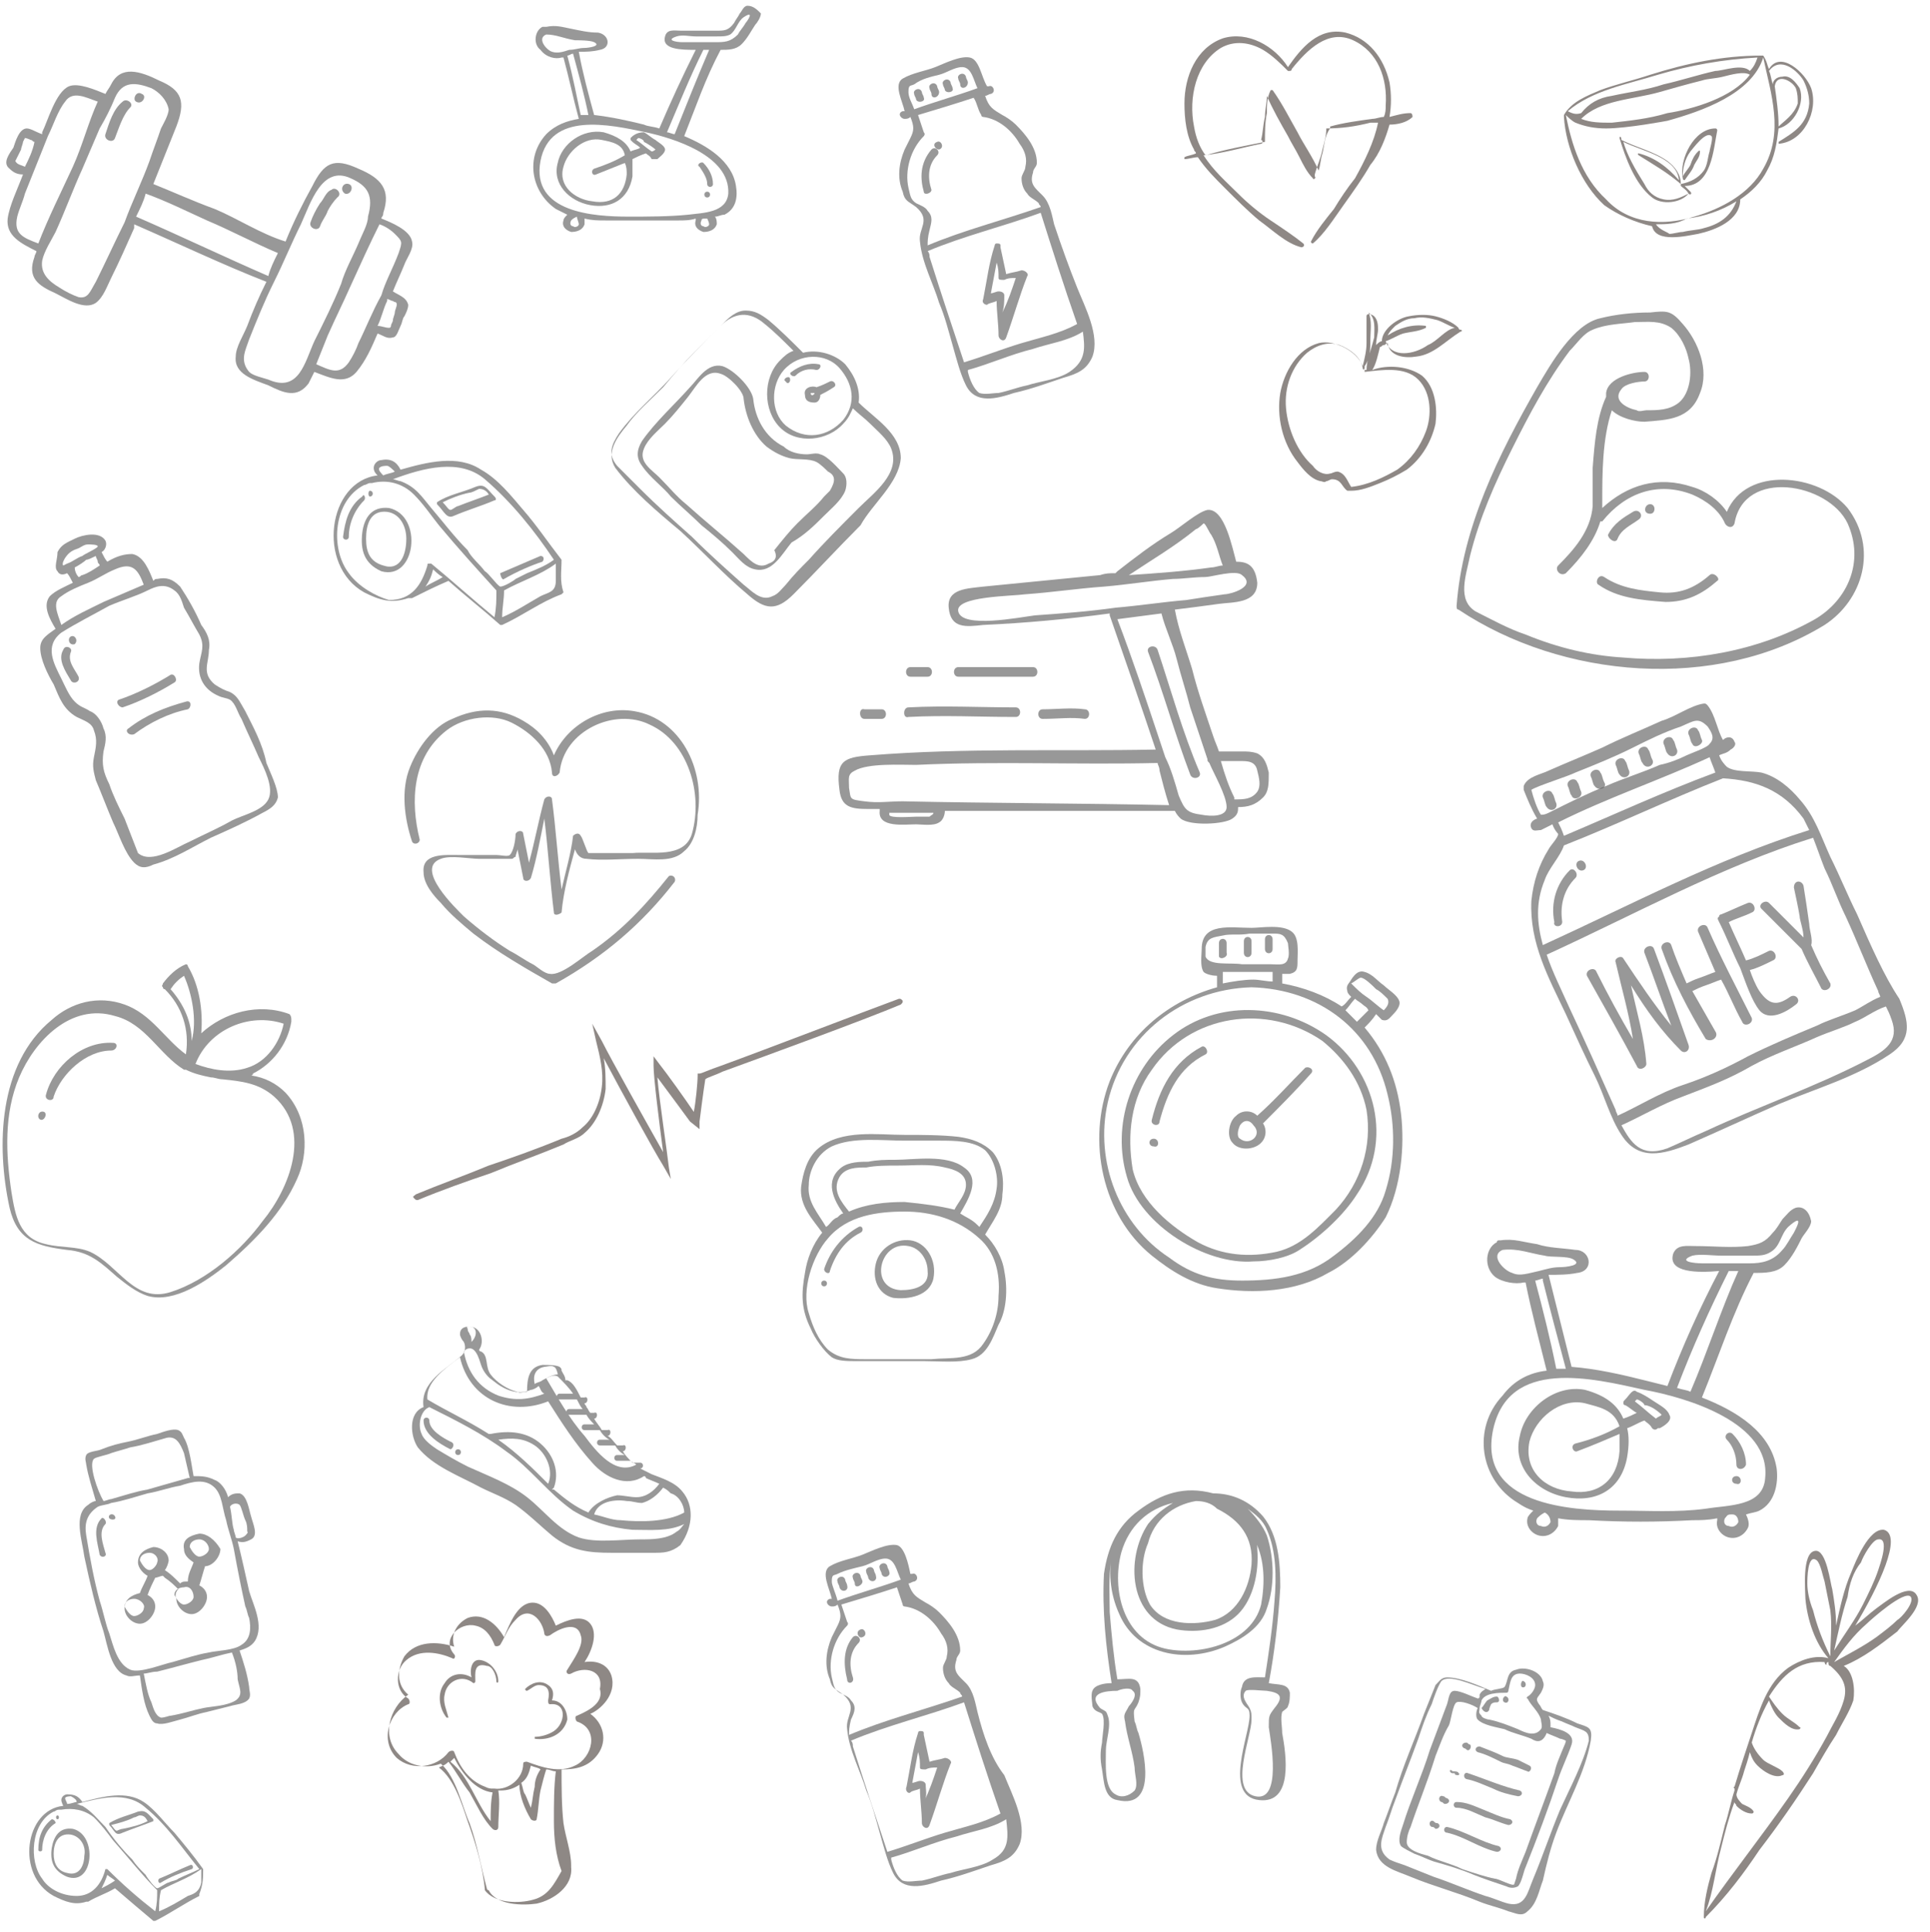 <?xml version="1.0" encoding="utf-8"?>
<!-- Generator: Adobe Illustrator 22.0.0, SVG Export Plug-In . SVG Version: 6.00 Build 0)  -->
<svg version="1.1" id="icon" xmlns="http://www.w3.org/2000/svg" xmlns:xlink="http://www.w3.org/1999/xlink" x="0px" y="0px"
	 viewBox="0 0 100.7 100.8" style="enable-background:new 0 0 100.7 100.8;" xml:space="preserve">
<style type="text/css">
	.st0{fill:#333333; opacity: 0.5;}
	.st1{fill:#1E120D; opacity: 0.5;}

/* @keyframes beat{
    0%,100%{
        transform:scale(1)
    }
    50%{
        transform:scale(1.1)
    }
}

.heart1{
    animation: beat 0.7s ease-in-out 0s infinite normal;
	transform-origin: 28% 43%;
}

.heart2{
    animation: beat 0.5s ease-in-out 0s infinite normal;
	transform-origin: 67% 7%;
}

.whey{
    animation: wheyanim 1s ease-in-out 0s infinite normal;
	transform-origin: 89% 50%;
}

@keyframes wheyanim{
	0%{transform: rotate(5deg);}
	50%{transform: rotate(-5deg);}
	100%{transform: rotate(5deg);}
}
*/

</style>
<path class="st0 heart1" d="M33.1,37.1c-1.7-0.3-3.5,0.7-4.2,2.3c-0.3-0.8-0.9-1.4-1.6-1.8c-1.2-0.7-2.4-0.7-3.7-0.1
	c-1,0.4-1.8,1.5-2.2,2.5c-0.5,1.2-0.3,2.7,0.1,3.9c0.1,0.2,0.4,0.1,0.4-0.1c-0.5-2-0.4-4.3,1.4-5.7c0.9-0.7,2.4-0.9,3.4-0.4
	c1,0.5,2,1.4,2.1,2.6c0,0.3,0.3,0.2,0.4,0c0.2-2.2,2.9-3.4,4.7-2.5c2,0.9,2.8,3.6,2.2,5.7c-0.4,1.3-2.1,0.9-3.1,1
	c-0.6,0-1.2,0-1.9,0c-0.1,0-0.4,0-0.4,0c-0.1-0.1-0.3-0.8-0.4-0.9c-0.1-0.2-0.3-0.1-0.4,0c-0.1,0.9-0.4,1.9-0.6,2.8
	c-0.2-1.6-0.3-3.2-0.5-4.7c0-0.2-0.3-0.2-0.4,0c-0.3,1.1-0.5,2.2-0.8,3.3c-0.1-0.5-0.2-1-0.3-1.5c0-0.2-0.3-0.2-0.4,0
	c0,0.3-0.1,0.9-0.3,1.1c-0.1,0.1-0.5,0-0.7,0c-0.7,0-1.4,0-2,0c-0.7,0-1.9-0.1-1.8,0.9c0,0.6,0.5,1.2,0.9,1.6
	c0.5,0.6,1.1,1.1,1.7,1.6c1.3,1,2.7,1.8,4.1,2.6c0.1,0,0.1,0,0.2,0c2.5-1.4,4.5-3.1,6.2-5.3c0.1-0.2-0.1-0.4-0.3-0.3
	c-1.2,1.5-2.4,2.8-4,3.9c-0.5,0.3-1.6,1.3-2.2,1.2c-0.3,0-0.7-0.4-0.9-0.5c-0.4-0.2-0.8-0.5-1.2-0.7c-0.8-0.5-1.6-1.1-2.4-1.8
	c-0.4-0.4-2.6-2.5-1.2-3c0.5-0.2,1.5,0,2,0c0.6,0,1.1,0,1.7,0c0.1,0,0.1-0.1,0.2-0.1c0-0.1,0.1-0.3,0.1-0.4c0.1,0.5,0.2,1,0.3,1.5
	c0,0.2,0.3,0.2,0.4,0c0.3-1,0.5-2.1,0.7-3.1c0.2,1.6,0.3,3.3,0.5,4.9c0,0.2,0.3,0.1,0.4,0c0.1-1.1,0.4-2.2,0.7-3.3
	c0.1,0.3,0.3,0.5,0.6,0.5c0.8,0.1,1.8,0,2.7,0c0.8,0,1.8,0.2,2.4-0.4c0.5-0.4,0.7-1.2,0.7-1.9C36.8,40.1,35.5,37.5,33.1,37.1z"/>
<path id="XMLID_23_" class="st1 heart2" d="M73.6,5.9c-0.4,0-0.7,0.1-1.1,0.2c0.1-0.6,0.1-1.2,0-1.8C72.2,3,71.4,2,70.2,1.7
	c-1.4-0.3-2.3,0.8-3,1.8c-0.7-1.1-2.1-1.9-3.4-1.5c-1.4,0.5-2,2-2,3.4c0,0.8,0.1,1.7,0.5,2.4c0,0.1,0.1,0.1,0.1,0.2
	c-0.2,0.1-0.4,0.1-0.6,0.2c0,0,0,0.1,0,0.1c0.2,0,0.5-0.1,0.7-0.1c0.4,0.6,0.9,1.1,1.4,1.6c0.6,0.6,1.2,1.2,1.8,1.7
	c0.7,0.5,1.4,1.2,2.2,1.4c0.1,0,0.2-0.1,0.1-0.2c-0.5-0.4-1.1-0.8-1.7-1.2c-0.6-0.4-1.2-0.9-1.7-1.4c-0.6-0.6-1.3-1.2-1.8-2
	c1-0.1,2-0.4,3-0.6c0.1,0,0.1-0.2,0-0.2c0.1-0.4,0.1-0.8,0.2-1.2c0-0.4,0.1-0.7,0.1-1.1c0.3,0.7,0.7,1.4,1.1,2.1
	c0.2,0.4,0.4,0.7,0.6,1.1c0.2,0.4,0.4,0.8,0.7,1.1c0,0.1,0.2,0,0.1-0.1c0,0,0,0,0-0.1c0.1-0.4,0.3-0.8,0.4-1.3
	c0.1-0.4,0.2-0.7,0.2-1.1c0.8,0,1.5-0.1,2.3-0.3c0.1,0,0.3,0,0.4,0c-0.2,1-0.7,2-1.2,2.9c-0.4,0.5-0.8,1.1-1.1,1.6
	c-0.4,0.5-0.9,1.1-1.2,1.7c0,0.1,0.1,0.1,0.1,0.1c0.6-0.5,1.1-1.3,1.6-2c0.5-0.7,1-1.4,1.4-2.1C72,8,72.3,7.2,72.5,6.5
	c0.4,0,0.9-0.1,1.2-0.4C73.7,5.9,73.6,5.9,73.6,5.9z M71.6,6.2c-0.7,0.1-1.5,0.2-2.2,0.4c0,0,0,0,0,0.1C69.1,7.1,69.1,7.6,69,8
	c-0.1,0.3-0.1,0.6-0.2,0.9c-0.3-0.7-0.8-1.4-1.1-2c-0.4-0.7-0.8-1.5-1.3-2.2l0,0c0,0-0.1,0-0.1,0c-0.2,0.4-0.2,0.8-0.2,1.2
	C66,6.4,66,6.9,66,7.4c-1,0.2-2.1,0.4-3.1,0.7c-0.3-0.4-0.5-0.9-0.6-1.5c-0.3-1.5,0.1-3.3,1.4-4.1c0.7-0.4,1.5-0.3,2.2,0.1
	c0.5,0.3,0.9,0.7,1.3,1.1c0,0,0,0,0.1,0l0,0c0,0,0.1,0,0.1-0.1l0,0c0.8-1,1.9-2.1,3.2-1.5c1.3,0.6,1.8,2,1.7,3.4
	c0,0.2,0,0.4-0.1,0.6C72,6.1,71.8,6.2,71.6,6.2z"/>
<g>
	<path class="st0" d="M52.4,66.3c-0.1-0.7-0.5-1.4-1-1.9c0.4-0.7,0.9-1.3,0.9-2.1c0.1-0.7,0-1.6-0.5-2.2c-0.5-0.5-1.1-0.7-1.8-0.8
		c-0.9-0.1-1.9-0.1-2.8-0.1c-1.4,0-3.3-0.3-4.5,0.7c-0.6,0.5-0.8,1.3-0.9,2c-0.1,1,0.6,1.7,1.1,2.4c-0.5,0.6-0.8,1.4-0.9,2.1
		c-0.2,1.1-0.2,1.9,0.3,2.9c0.2,0.5,0.7,1.2,1.1,1.5c0.3,0.2,0.8,0.2,1.2,0.2c1.2,0,2.4,0,3.6,0c0.8,0,1.8,0.1,2.5-0.1
		c0.8-0.2,1.1-1.1,1.4-1.8C52.5,68.4,52.6,67.3,52.4,66.3z M43.4,59.8c1.1-0.5,2.6-0.3,3.8-0.3c0.6,0,1.2,0,1.8,0
		c0.8,0,1.8,0,2.4,0.5c0.5,0.5,0.7,1.4,0.6,2c-0.1,0.8-0.5,1.4-0.9,2c0,0-0.1-0.1-0.1-0.1c-0.3-0.3-0.6-0.4-0.9-0.6
		c0.4-0.7,1.1-1.8,0.2-2.4c-0.9-0.7-2.6-0.4-3.6-0.4c-0.5,0-0.9,0-1.4,0.1c-0.4,0-1,0-1.4,0.3c-0.9,0.7-0.4,1.7,0.1,2.4
		c-0.1,0-0.2,0.1-0.3,0.2c-0.3,0.1-0.4,0.4-0.6,0.5c-0.4-0.7-1-1.3-0.9-2.2C42.2,61.1,42.6,60.2,43.4,59.8z M47.2,62.7
		c-1,0-2,0.1-2.9,0.5c-0.4-0.5-0.9-1.1-0.5-1.8c0.3-0.5,0.9-0.5,1.4-0.5c0.5-0.1,1.1-0.1,1.7-0.1c0.8,0,1.6-0.1,2.4,0.1
		c0.5,0.1,1.1,0.3,1.1,0.9c0,0.5-0.4,0.9-0.6,1.3C49,62.9,48.2,62.8,47.2,62.7z M52.1,67.6c0,0.9-0.3,1.8-0.8,2.5
		c-0.6,0.9-1.7,0.7-2.7,0.8c-1.1,0-2.3,0-3.4,0c-0.8,0-1.4,0-2-0.5c-0.5-0.5-0.8-1.2-1-1.9c-0.4-1.2,0.2-3,1-3.9
		c1-1.2,2.6-1.4,4-1.4c1.4,0,2.8,0.4,3.9,1.4C51.9,65.3,52.2,66.4,52.1,67.6z"/>
	<path class="st0" d="M47.5,64.7c-0.8-0.1-1.6,0.4-1.8,1.2c-0.2,0.8,0.1,1.6,0.9,1.8c0.8,0.1,1.9-0.1,2.1-1
		C48.9,65.7,48.3,64.8,47.5,64.7z M47,67.3c-1.7-0.1-1.1-2.6,0.4-2.3c0.6,0.1,1,0.7,1,1.3C48.5,67.1,47.7,67.3,47,67.3z"/>
	<path class="st0" d="M44.8,64c-0.9,0.5-1.5,1.3-1.8,2.2c0,0.2,0.3,0.3,0.3,0.1c0.3-0.9,0.8-1.6,1.6-2C45.1,64.2,45,63.9,44.8,64z"
		/>
	<path class="st0" d="M43,66.8c-0.2,0-0.2,0.3,0,0.3C43.2,67.1,43.2,66.8,43,66.8z"/>
</g>
<g>
	<path class="st0" d="M12.8,37.1c-0.3-0.5-0.4-0.8-0.8-1c-0.3-0.1-0.5-0.2-0.8-0.4c-0.7-0.6-0.3-1.1-0.3-1.8
		c0.1-0.5-0.1-0.9-0.4-1.3c-0.3-0.7-0.7-1.4-1.1-2c-0.4-0.4-0.7-0.5-1.2-0.4c-0.1,0-0.1,0-0.2,0.1c-0.2-0.5-0.5-1.3-1.1-1.4
		c-0.4,0-0.8,0.1-1.3,0.4c-0.1-0.1-0.2-0.3-0.3-0.5c0.2-0.1,0.3-0.4,0.2-0.6c-0.3-0.5-1.2-0.3-1.6-0.1c-0.4,0.2-0.7,0.3-0.9,0.7
		C3,29.2,2.8,29.6,3,29.8C3.1,30,3.3,30,3.5,29.9c0.1,0.1,0.2,0.3,0.3,0.5c-0.4,0.2-0.9,0.4-1.2,0.7c-0.4,0.5,0,1.2,0.3,1.7
		c-0.4,0.3-0.8,0.5-0.8,1c0,0.6,0.4,1.4,0.7,1.9c0.3,0.7,0.5,1.3,1.2,1.7c0.4,0.2,0.8,0.3,0.9,0.7c0.2,0.5,0.1,0.9,0,1.4
		c-0.1,0.5,0,0.8,0.1,1.2c0.3,0.7,0.6,1.5,0.9,2.2c0.3,0.6,0.6,1.6,1.1,2.1c0.3,0.3,0.6,0.3,1,0.1c1.1-0.3,2-0.9,3-1.4
		c0.9-0.4,1.8-0.8,2.7-1.3c0.4-0.2,0.7-0.4,0.8-0.8c0-0.5-0.4-1.3-0.6-1.8C13.7,38.8,13.2,37.9,12.8,37.1z M3.4,29.1
		c0.2-0.3,0.4-0.4,0.7-0.5c0.2-0.1,0.3-0.2,0.5-0.2c0.1,0,0.5,0,0.5,0.1c0,0.1-0.7,0.4-0.8,0.5c-0.3,0.1-0.5,0.3-0.8,0.4
		c0,0-0.2,0.1-0.2,0.1C3.2,29.4,3.4,29.1,3.4,29.1z M3.9,29.6c0.2-0.1,0.5-0.3,0.6-0.4C4.6,29.2,4.8,29.1,5,29
		c0,0.1,0.1,0.2,0.1,0.3c0,0.1,0.1,0.1,0.1,0.2c-0.3,0.2-0.6,0.4-0.9,0.5c-0.1,0-0.1,0.1-0.2,0.1C4,30,3.9,29.8,3.9,29.6z M3.2,31.1
		c0.4-0.3,0.9-0.5,1.4-0.7c0.5-0.2,0.9-0.5,1.4-0.7c0.9-0.4,1.2,0,1.5,0.8c-0.7,0.3-1.4,0.6-2.1,0.9c-0.8,0.4-1.5,0.7-2.2,1.2
		C3,32,2.7,31.4,3.2,31.1z M13.5,39.5c0.3,0.6,0.8,1.6,0.5,2.2c-0.3,0.6-1.3,0.8-1.9,1.1c-0.7,0.4-1.4,0.7-2.2,1.1
		c-0.7,0.3-2,1.2-2.7,0.6C7,44,6.7,43.2,6.5,42.7c-0.3-0.6-0.6-1.2-0.8-1.8c-0.3-0.6-0.4-1-0.3-1.7c0.1-0.4,0.2-0.8,0-1.2
		c-0.1-0.4-0.4-0.8-0.7-0.9c-0.3-0.2-0.5-0.2-0.8-0.5c-0.3-0.3-0.5-0.8-0.7-1.2c-0.4-0.8-0.9-1.7,0-2.4c0.8-0.5,1.6-0.9,2.5-1.4
		c0.7-0.3,1.4-0.5,2-0.8c0.4-0.2,0.9-0.4,1.4,0c0.3,0.2,0.4,0.6,0.5,0.9c0.3,0.5,0.5,0.9,0.8,1.4c0.3,0.6,0.1,0.9,0,1.5
		c-0.1,0.8,0.3,1.4,1,1.7c0.2,0.1,0.4,0.1,0.6,0.2c0.3,0.2,0.4,0.7,0.6,1C12.9,38.2,13.2,38.8,13.5,39.5z"/>
	<path class="st0" d="M6.4,36.9c0.9-0.3,1.9-0.8,2.7-1.3c0.2-0.1,0-0.5-0.2-0.4c-0.8,0.5-1.8,1-2.7,1.3C6,36.6,6.2,36.9,6.4,36.9z"
		/>
	<path class="st0" d="M9.7,36.6c-1.1,0.3-2.1,0.7-3,1.4c-0.2,0.1,0,0.4,0.3,0.3c0.8-0.6,1.8-1.1,2.8-1.3C10,36.9,10,36.5,9.7,36.6z"
		/>
	<path class="st0" d="M3.3,33.9c-0.3,0.5,0.1,1.1,0.4,1.6c0.1,0.2,0.5,0.1,0.4-0.2c-0.2-0.4-0.6-0.8-0.4-1.3
		C3.8,33.8,3.4,33.6,3.3,33.9z"/>
	<path class="st0" d="M3.7,33.2c-0.2,0.1-0.1,0.5,0.2,0.4C4.1,33.4,3.9,33.1,3.7,33.2z"/>
</g>
<g>
	<path class="st0" d="M47,23.9c0-1.3-1.4-2.1-2.2-2.9c0.1-0.7-0.2-1.4-0.7-2c-0.5-0.5-1.4-0.8-2.2-0.6c-0.6-0.6-1.2-1.2-1.8-1.7
		c-0.4-0.3-0.7-0.5-1.2-0.5c-0.5,0-0.9,0.4-1.2,0.7c-0.5,0.5-1,1-1.5,1.5c-0.5,0.5-1.1,1.2-1.6,1.8c-0.7,0.7-1.4,1.3-1.9,2
		c-0.5,0.6-1.1,1.4-0.6,2.2c0.9,1.2,2.2,2.3,3.4,3.3c1.2,1.1,2.3,2.3,3.5,3.3c0.9,0.8,1.5,0.9,2.4,0c1.2-1.2,2.3-2.4,3.5-3.6
		C45.5,26.3,46.9,25.2,47,23.9z M43.8,19.2c0.7,0.8,0.9,1.8,0.2,2.7c-0.8,0.9-2,1.1-3,0.3c-0.8-0.7-0.8-2.1-0.1-2.9
		C41.7,18.4,43.1,18.4,43.8,19.2z M44.8,26.5c-0.9,0.9-1.8,1.8-2.6,2.7c-0.4,0.4-0.8,0.8-1.2,1.3c-0.2,0.2-0.4,0.5-0.7,0.6
		c-0.6,0.3-1.1-0.3-1.5-0.6c-0.9-0.8-1.8-1.6-2.7-2.5c-0.9-0.8-1.8-1.6-2.7-2.5c-0.4-0.4-0.8-0.8-1.2-1.2c-0.5-0.6-0.3-1.1,0.1-1.7
		c0.8-1.1,1.8-1.9,2.7-2.9c0.8-0.9,1.7-1.8,2.6-2.7c0.7-0.7,1.5-0.8,2.3-0.1c0.5,0.4,1,0.9,1.5,1.4c-0.3,0.1-0.5,0.3-0.7,0.5
		c-0.9,0.9-0.9,2.6,0,3.5c0.9,0.9,2.5,0.7,3.3-0.2c0.3-0.3,0.4-0.6,0.5-0.8c0.3,0.3,0.6,0.5,0.9,0.8c0.4,0.4,0.9,0.8,1.1,1.3
		C47,24.7,45.6,25.7,44.8,26.5z"/>
	<path class="st0" d="M42,20.6c0,0.3,0.2,0.4,0.5,0.4c0.2,0,0.3-0.2,0.3-0.4c0,0,0,0,0,0c0.2-0.1,0.4-0.2,0.7-0.4
		c0.2-0.1,0-0.4-0.2-0.3c-0.2,0.1-0.4,0.2-0.7,0.3C42.4,20.1,41.9,20.2,42,20.6z M42.5,20.5L42.5,20.5L42.5,20.5
		c0,0.1-0.2,0.2-0.2,0C42.4,20.5,42.4,20.5,42.5,20.5z"/>
	<path class="st0" d="M43,26.9c0.4-0.4,0.9-0.8,1.1-1.3c0.1-0.3,0.1-0.7-0.1-0.9c-0.3-0.3-0.8-0.9-1.2-1c-0.2-0.1-0.5,0-0.7,0
		c-0.4,0-0.9-0.1-1.2-0.4c-1-0.5-1.5-1.5-1.6-2.5c-0.1-0.6-1-1.5-1.6-1.7c-0.8-0.2-1.3,0.7-1.7,1.1c-0.8,0.9-1.8,1.8-2.5,2.8
		c-0.3,0.5-0.3,0.9,0,1.3c0.4,0.6,1.1,1.1,1.5,1.6c0.5,0.5,1.1,1,1.6,1.5c0.5,0.4,1.1,0.9,1.6,1.4c0.4,0.4,0.7,0.8,1.2,0.9
		c0.9,0.2,1.4-0.8,1.9-1.4C42,27.9,42.5,27.4,43,26.9z M40.1,29.4c-0.5,0.3-0.9-0.1-1.3-0.5c-1-0.9-2-1.7-3-2.6
		c-0.5-0.4-0.9-0.9-1.4-1.4c-0.4-0.4-1.1-0.8-0.8-1.5c0.2-0.5,0.7-0.9,1.1-1.3c0.4-0.4,0.8-0.9,1.2-1.4c0.4-0.5,0.9-1.5,1.7-1.2
		c0.4,0.1,1.2,0.9,1.2,1.3c0.1,0.9,0.5,1.9,1.2,2.5c0.4,0.3,0.8,0.5,1.2,0.6c0.4,0.1,1,0,1.4,0.2c0.2,0.1,0.5,0.4,0.6,0.5
		c0.4,0.2,0.4,0.5,0.1,1c-0.1,0.1-0.2,0.2-0.3,0.3c-0.4,0.5-0.9,0.9-1.4,1.4c-0.4,0.4-0.8,0.9-1.2,1.4
		C40.6,29.1,40.4,29.3,40.1,29.4z"/>
	<path class="st0" d="M41.5,19.6c0.3-0.3,0.7-0.4,1.1-0.3c0.2,0,0.3-0.3,0.1-0.3c-0.5-0.1-1,0.1-1.4,0.4
		C41.1,19.5,41.4,19.7,41.5,19.6z"/>
	<path class="st0" d="M41.2,19.7c-0.1-0.1-0.4,0.1-0.2,0.2C41.1,20.1,41.3,19.9,41.2,19.7z"/>
</g>
<g>
	<path class="st0" d="M14.9,57c-0.5-0.5-1.1-0.8-1.8-0.9c0,0,0.1,0,0.1-0.1c1-0.5,1.8-1.5,2-2.7c0,0,0,0,0-0.1c0-0.1,0-0.2-0.1-0.3
		c-1.6-0.6-3.4-0.1-4.6,1c0.1-1.2-0.1-2.5-0.7-3.5c0-0.1-0.1-0.1-0.1-0.1c0,0,0,0,0,0h0h0c-0.5,0.2-0.9,0.6-1.2,1
		c0,0.1-0.1,0.1,0,0.2c0,0,0,0.1,0.1,0.1c0.9,0.9,1.3,2.1,1.1,3.4c-1.1-0.8-1.8-2.1-3.2-2.6c-1.4-0.5-2.8-0.1-3.8,0.8
		c-2.8,2.3-2.9,6.6-2.2,9.8c0.4,1.7,1.4,2,3,2.2c1.2,0.1,1.8,0.7,2.6,1.4c0.5,0.4,1,0.8,1.6,1c1.4,0.4,3.1-0.8,4.1-1.6
		c1.5-1.3,2.9-2.7,3.7-4.5C16.1,60.2,16.1,58.3,14.9,57z M14.8,53.4c-0.2,1-0.9,2-1.9,2.3c-0.9,0.3-1.9,0.1-2.7-0.2l0,0
		C10.9,53.7,13,52.8,14.8,53.4z M8.9,51.6c0.2-0.3,0.4-0.5,0.7-0.7c0.4,0.9,0.7,2.3,0.4,3.4C10,53.3,9.6,52.4,8.9,51.6z M8.9,67.4
		C7,68,6.2,66,4.7,65.3C4,65,3.2,65.1,2.4,64.9c-1.4-0.3-1.6-1.5-1.8-2.7c-0.3-2-0.4-4.1,0.4-6c0.8-1.9,2.7-3.9,5-3.2
		c1.6,0.4,2.3,2,3.6,2.8c0,0,0,0,0.1,0c0.4,0.2,0.8,0.3,1.3,0.4c0.2,0,0.4,0.1,0.6,0.1c1,0.1,1.9,0.2,2.7,0.9c2,1.8,0.8,4.8-0.6,6.5
		C12.6,65.2,10.8,66.8,8.9,67.4z"/>
	<path class="st0" d="M5.9,54.4c-1.6-0.1-3.1,1.2-3.5,2.7c-0.1,0.3,0.4,0.4,0.4,0.1c0.4-1.2,1.7-2.4,3-2.4
		C6.1,54.8,6.2,54.4,5.9,54.4z"/>
	<path class="st0" d="M2.3,58c-0.3-0.1-0.4,0.3-0.2,0.4C2.3,58.5,2.5,58.1,2.3,58z"/>
</g>
<g>
	<path class="st0" d="M35.6,77.8c-0.4-0.5-1.1-0.7-1.6-0.9c-0.2-0.1-0.4-0.2-0.6-0.3c0.2,0,0.2-0.3,0-0.3c-0.1,0-0.3,0-0.4,0
		c-0.2-0.2-0.4-0.4-0.5-0.6c0.2,0,0.2-0.4,0-0.3c-0.1,0-0.2,0-0.3,0c-0.2-0.2-0.3-0.4-0.5-0.5c0,0,0,0,0,0c0.2,0,0.2-0.4,0-0.3
		c-0.1,0-0.2,0-0.3,0c-0.1-0.2-0.3-0.4-0.4-0.6l0,0c0.2,0,0.2-0.4,0-0.3c-0.1,0-0.1,0-0.2,0c-0.1-0.1-0.1-0.2-0.2-0.3
		c0-0.1-0.1-0.1-0.1-0.2c0,0,0,0,0,0c0.2,0,0.2-0.4,0-0.3c-0.1,0-0.1,0-0.2,0c-0.2-0.4-0.4-0.8-0.7-0.9c0,0-0.1,0-0.1,0
		c0-0.2-0.1-0.3-0.2-0.5c0-0.1,0-0.1-0.1-0.2c-0.2-0.1-0.6-0.1-0.9-0.1c-0.7,0.1-0.8,0.7-0.8,1.4l0,0c-0.2,0-0.4,0.1-0.5,0
		c-0.5-0.1-1.1-0.5-1.4-0.9c-0.3-0.4-0.1-1-0.5-1.2c0,0-0.1,0-0.1-0.1c0.3-0.4,0.1-1.2-0.5-1.2c-0.3,0-0.5,0.1-0.5,0.4
		c0,0.1,0.1,0.3,0.2,0.4c0.1,0.2,0.1,0.5-0.1,0.7l0,0c-0.8,0.7-2.2,1.4-2,2.7c-0.8,0.3-0.7,1.5-0.3,2.1c0.8,1,2.2,1.5,3.3,2.1
		c0.6,0.3,1.2,0.5,1.8,0.9c0.7,0.5,1.3,1.1,1.9,1.6c1,0.8,1.9,0.9,3.1,0.9c0.7,0,1.5,0,2.2,0c0.5,0,0.9,0,1.4-0.4
		C36.2,79.6,36.2,78.5,35.6,77.8z M35.7,78.9c-0.9,0.5-2.3,0.5-3.3,0.4c-0.5,0-0.9-0.2-1.4-0.3c0.2-0.7,1.1-0.8,1.7-0.7
		c0.3,0,0.5,0.1,0.8,0.1c0.4-0.1,0.8-0.4,1.1-0.8c0.2,0.1,0.3,0.2,0.4,0.3C35.4,78,35.7,78.5,35.7,78.9z M29.9,72.7
		c-0.2,0-0.5,0-0.7,0S29,73,29.2,73c0.3,0,0.6,0,0.9,0c0.1,0.2,0.2,0.4,0.3,0.5c-0.2,0-0.4,0-0.7,0c-0.2,0-0.2,0.3,0,0.3
		c0.3,0,0.6,0,0.9,0c0.1,0.2,0.3,0.4,0.4,0.5c-0.2,0-0.4,0-0.5,0c-0.2,0-0.2,0.3,0,0.3c0.3,0,0.5,0,0.8,0c0.1,0.2,0.3,0.4,0.5,0.5
		c-0.2,0-0.4,0-0.5,0c-0.2,0-0.2,0.3,0,0.3c0.3,0,0.5,0,0.8,0c0.1,0.2,0.3,0.4,0.5,0.5c-0.1,0-0.3,0-0.4,0c-0.2,0-0.2,0.3,0,0.3
		c0.3,0,0.5,0,0.7,0c0.1,0.1,0.2,0.1,0.3,0.2c-1.1,0.6-2.1-0.7-2.7-1.5c-0.8-0.9-1.4-2-2-3c0.2-0.1,0.4-0.2,0.6-0.1
		C29.4,72.1,29.7,72.4,29.9,72.7z M28.4,71.3c0.1,0,0.4-0.1,0.5,0c0.1,0,0.2,0.3,0.2,0.4c-0.3,0-0.6,0.2-0.8,0.3
		c-0.1,0.1-0.3,0.1-0.4,0.2C27.8,71.8,27.9,71.4,28.4,71.3z M25.1,71.2c0.1,0.3,0.3,0.6,0.6,0.8c0.6,0.5,1.3,0.8,2,0.5
		c0.1,0,0.3-0.1,0.4-0.2c0.1,0.1,0.1,0.3,0.3,0.4c-0.8,0.3-1.5,0.4-2.4,0.1c-1-0.4-1.6-1.2-1.8-2.3c0,0,0.1-0.1,0.1-0.1
		C24.8,70.1,25,70.9,25.1,71.2z M24.6,69.2c0.3,0.1,0.3,0.5,0,0.8c0,0,0,0,0,0c0-0.1,0-0.3-0.1-0.4c0-0.1-0.1-0.1-0.1-0.3
		C24.3,69.2,24.4,69.2,24.6,69.2z M24,70.8c0.5,2.2,2.6,3.1,4.6,2.3c0.7,1.1,1.4,2.2,2.3,3.2c0.7,0.8,1.8,1.3,2.7,0.7
		c0,0,0.1,0,0.1,0.1c0.2,0.1,0.5,0.2,0.7,0.3c-0.3,0.4-0.7,0.7-1.2,0.7c-0.3,0-0.7-0.1-1-0.1c-0.5,0.1-1.2,0.4-1.5,0.9
		c-0.7-0.3-1.2-0.7-1.8-1.2c0,0,0,0-0.1,0c0,0,0,0,0.1-0.1c0.3-0.8,0-1.7-0.7-2.3c-0.7-0.6-1.6-0.7-2.6-0.5c0,0,0,0-0.1,0
		c-1.1-0.7-2.2-1.2-3.2-1.8C22.2,72.1,23.2,71.4,24,70.8z M28.6,77.4c-0.8-0.8-1.6-1.6-2.6-2.3c0,0,0,0,0,0c0.7-0.1,1.3-0.1,1.9,0.3
		C28.5,75.8,28.9,76.7,28.6,77.4z M35.3,79.9c-0.5,0.4-1.3,0.4-1.9,0.4c-1,0-2.3,0.2-3.2-0.1c-1.1-0.4-1.8-1.4-2.7-2.1
		c-0.9-0.7-2-1.1-3.1-1.6c-0.6-0.3-1.1-0.6-1.6-0.9c-0.3-0.2-0.7-0.5-0.8-0.8c-0.2-0.4-0.1-1.2,0.4-1.4c1.4,0.7,2.8,1.4,4,2.3
		c1.3,0.9,2.2,2.2,3.5,3.1c1,0.6,2,0.9,3.1,1c0.9,0,1.9,0.1,2.7-0.3C35.6,79.6,35.5,79.8,35.3,79.9z"/>
	<path class="st0" d="M23.5,75.2c-0.4-0.2-1.1-0.6-1.1-1.1c0-0.2-0.3-0.2-0.3,0c0,0.7,0.8,1.2,1.4,1.5
		C23.6,75.6,23.8,75.3,23.5,75.2z"/>
	<path class="st0" d="M23.9,75.6c-0.2,0-0.2,0.3,0,0.3S24.1,75.6,23.9,75.6z"/>
</g>
<path class="st0" d="M66.2,87.8c0.3-1.6,0.5-3.3,0.6-5c0-1.3-0.1-2.7-0.9-3.7c-0.7-0.8-1.6-1.2-2.6-1.2c-1.5-0.4-2.7,0-3.9,0.9
	c-1.1,0.8-1.6,1.9-1.8,3.3c-0.1,1.9,0.1,3.8,0.4,5.7c-0.4,0-0.9,0.1-1,0.4c-0.1,0.2,0,0.7,0,0.8c0.1,0.3,0.4,0.3,0.5,0.4
	c0.2,0.3,0,1.2,0,1.5c-0.1,0.5-0.1,0.9,0,1.4c0.1,0.6,0.1,1.5,0.8,1.6c2.1,0.5,1.4-2.5,1.1-3.5c-0.1-0.2-0.1-0.4-0.2-0.6
	c-0.1-0.8,0-0.5,0.2-1c0.1-0.3,0.1-0.4,0.1-0.7c-0.1-0.7-0.6-0.5-1.2-0.5h0c-0.2-1.2-0.3-2.3-0.4-3.5c0-1.1-0.1-2.2,0.2-3.2
	c0,0,0-0.1,0-0.1c-0.3,1.1-0.2,2.3,0.3,3.4c0.9,2.1,3.4,2.6,5.5,1.7c0.9-0.4,1.9-1,2.2-2c0.4-1.1,0.4-2.6,0-3.8
	c-0.2-0.5-0.6-1-1-1.4c0.4,0.3,0.8,0.6,1,1.1c0.5,1.1,0.5,2.5,0.4,3.7c-0.1,1.4-0.3,2.7-0.5,4l0,0c-0.5,0-1.1-0.1-1.2,0.5
	c-0.1,0.2-0.1,0.6,0,0.8c0.2,0.4,0.4,0.2,0.4,0.7c0,1-1.4,4.2,0.5,4.4c1.8,0.2,1.4-2.4,1.2-3.5c0-0.3-0.1-0.8,0-1.1
	c0.1-0.1,0.3-0.2,0.3-0.3c0.1-0.2,0.1-0.5,0.1-0.7C67.2,87.8,66.7,87.9,66.2,87.8z M59.1,88.2c0.3,0.2-0.1,0.7-0.2,0.8
	c-0.2,0.4-0.3,0.4-0.2,0.8c0.1,0.8,0.4,1.6,0.5,2.4c0,0.4,0.2,0.9,0,1.2c-0.3,0.3-0.7,0.4-1,0.2c-0.6-0.3-0.5-1.6-0.5-2.3
	c0-0.5,0.3-1.3,0.1-1.8c-0.1-0.3-0.1-0.2-0.4-0.4c-0.7-0.8,0.3-0.9,0.9-0.9C58.5,88.1,59,88,59.1,88.2z M62.4,78.3
	c0.4,0,0.8,0.1,1.1,0.4c1.2,0.6,1.9,1.5,1.8,2.9c-0.1,1.2-0.7,2.5-1.9,2.9c-1.1,0.3-2.7,0.3-3.4-0.8c-0.5-0.9-0.5-2.3-0.1-3.2
	C60.2,79.3,61.2,78.5,62.4,78.3z M65.8,83.7c-0.5,2-3.2,2.7-5,2.3c-2.2-0.5-2.8-3.1-2.3-5c0.4-1.4,1.4-2.3,2.7-2.6
	c-0.5,0.3-0.9,0.6-1.3,1.1c-1.2,1.8-1,5,1.5,5.5c1.1,0.2,2.4,0,3.2-0.8c0.8-0.8,1.1-2.2,1-3.4c0-0.1,0-0.3-0.1-0.4
	C66,81.4,66,82.6,65.8,83.7z M66.5,89.1c-0.3,0.4-0.3,0.4-0.3,1c0.1,0.7,0.7,3.9-0.7,3.6c-1.4-0.3-0.2-3.1-0.2-4
	c0-0.3,0-0.4-0.1-0.6c-0.1-0.2-0.5-0.6-0.2-0.9c0.1-0.1,0.9,0,1.1,0C66.8,88.3,67,88.5,66.5,89.1z"/>
<g>
	<path class="st0" d="M73.1,58.1c-0.2-1.7-0.8-3.2-1.9-4.5c0.2-0.2,0.4-0.4,0.6-0.7c0.1,0.1,0.2,0.2,0.3,0.3
		c0.3,0.1,0.4-0.1,0.6-0.3c0.2-0.2,0.4-0.5,0.3-0.7c-0.1-0.3-0.6-0.6-0.8-0.8c-0.3-0.2-0.6-0.6-1-0.7c-0.3-0.1-0.5,0.1-0.7,0.4
		c-0.1,0.2-0.3,0.3-0.2,0.6c0,0.1,0.1,0.2,0.2,0.3c-0.2,0.2-0.3,0.4-0.5,0.5c-0.9-0.6-2-1-3.1-1.2c0-0.2,0-0.4,0-0.5
		c0.1,0,0.3,0,0.4,0c0.4-0.1,0.4-0.3,0.4-0.7c0-0.4,0.1-1.2-0.3-1.5c-0.5-0.4-1.6-0.2-2.1-0.2c-1.1,0-2.6-0.3-2.6,1.1
		c0,0.3-0.1,0.9,0.1,1.2c0.1,0.1,0.4,0.2,0.7,0.2c0,0.2,0,0.4,0,0.6c0,0,0,0,0,0c-2.5,0.7-4.6,2.4-5.6,4.9c-1.2,3.1-0.4,7,2.2,9.1
		c1,0.8,2.1,1.5,3.4,1.7c1.9,0.3,4.1,0.2,5.8-0.8c1.2-0.6,2.3-1.8,3-2.9C73.1,61.9,73.3,59.8,73.1,58.1z M71,51
		c0.2,0,0.6,0.4,0.8,0.6c0.2,0.1,0.4,0.3,0.6,0.5c0.1,0.2,0,0.4-0.2,0.6c-0.3-0.2-0.6-0.5-0.9-0.7c-0.3-0.2-0.5-0.4-0.8-0.7
		C70.7,51.2,70.9,51,71,51z M70.7,52.1c0.1,0.1,0.3,0.2,0.4,0.3c0.1,0.1,0.2,0.1,0.3,0.3c-0.2,0.2-0.4,0.4-0.6,0.6
		c-0.1-0.1-0.3-0.3-0.4-0.4c-0.1-0.1-0.1-0.1-0.2-0.2C70.4,52.5,70.5,52.3,70.7,52.1z M62.9,49.9c0-0.1,0-0.4,0-0.5
		c0.1-0.5,0.4-0.5,0.9-0.6c0.4-0.1,0.9,0,1.4-0.1c0.4,0,0.8,0,1.2,0c0.4,0,0.6,0,0.8,0.5c0,0.1,0.1,0.6,0,0.8
		c-0.1,0.4-0.5,0.3-0.9,0.3c-0.5,0-1,0-1.5,0C64.2,50.2,63.1,50.4,62.9,49.9z M63.8,50.7c0.3,0,0.6,0,0.8,0c0.5,0,0.9,0,1.5,0
		c0.1,0,0.2,0,0.3,0c0,0.2,0,0.3,0,0.5c-0.3,0-0.7-0.1-1-0.1c-0.5,0-1.1,0.1-1.6,0.2C63.8,51,63.8,50.8,63.8,50.7z M72.3,62.1
		c-0.4,1.4-1.5,2.5-2.7,3.4c-1.4,1.1-3.1,1.3-4.8,1.3c-1.5,0-2.6-0.3-3.8-1.2c-2.6-1.7-3.9-5-3.2-8.1c0.8-3.5,3.9-5.9,7.5-6
		c3.5,0.1,6.3,2.2,7.1,5.6C72.8,58.7,72.8,60.5,72.3,62.1z"/>
	<path class="st0" d="M69.2,54C69.2,53.9,69.2,53.9,69.2,54C69.2,53.9,69.2,53.9,69.2,54c-2.4-1.7-5.7-1.8-8,0
		c-2.2,1.7-3.2,4.7-2.4,7.4c0.7,2.5,4.1,4.6,6.6,4.4c0.8,0,1.8-0.2,2.4-0.6c1.1-0.7,2.3-1.8,3-2.9C72.7,59.5,71.8,55.9,69.2,54z
		 M71.3,57.9c0.3,1.9-0.3,3.8-1.6,5.2c-0.9,0.9-1.8,1.9-3.1,2.2c-1.4,0.3-2.8,0.2-4.1-0.5c-1.4-0.8-3-2.1-3.4-3.8
		c-0.3-1.8-0.1-3.7,1-5.2c2-2.9,6-3.5,8.9-1.5C70.1,55.2,71,56.4,71.3,57.9z"/>
	<path class="st0" d="M68.1,55.7c-0.8,0.8-1.6,1.7-2.5,2.5c-0.3-0.3-0.8-0.3-1.1,0c-0.4,0.3-0.5,1.1-0.2,1.4c0.3,0.4,1,0.4,1.4,0.1
		c0.4-0.3,0.4-0.8,0.2-1.1c0.8-0.8,1.7-1.7,2.5-2.6C68.6,55.8,68.3,55.6,68.1,55.7z M64.7,59.4c-0.2-0.1-0.1-0.5,0-0.7
		c0.2-0.3,0.5-0.3,0.7,0c0,0,0,0,0,0c0,0,0,0,0,0C65.9,59.2,65.2,59.8,64.7,59.4z"/>
	<path class="st0" d="M62.7,54.6c-1.5,0.8-2.2,2.2-2.6,3.8c-0.1,0.3,0.4,0.4,0.4,0.1c0.4-1.5,1-2.8,2.4-3.5
		C63.1,54.9,62.9,54.5,62.7,54.6z"/>
	<path class="st0" d="M60.2,59.4c-0.3,0-0.3,0.4,0,0.4C60.5,59.9,60.5,59.4,60.2,59.4z"/>
	<path class="st0" d="M65.3,49.7c0-0.2,0-0.4,0-0.6c0-0.3-0.4-0.3-0.4,0c0,0.2,0,0.4,0,0.6C64.9,50,65.3,50,65.3,49.7z"/>
	<path class="st0" d="M66.4,49.5c0-0.2,0-0.3,0-0.5c0-0.3-0.4-0.3-0.4,0c0,0.2,0,0.3,0,0.5C66,49.8,66.4,49.8,66.4,49.5z"/>
	<path class="st0" d="M64,49.7c0-0.2,0-0.4,0-0.5c0-0.3-0.4-0.3-0.4,0c0,0.2,0,0.4,0,0.7C63.7,50.1,64.1,49.9,64,49.7z"/>
</g>
<g class="whey">
	<path class="st0" d="M96.9,47.7c-0.5-1-0.9-2-1.4-3c-0.5-1.1-0.8-2.1-1.6-3c-0.5-0.6-1.2-1.2-2-1.4c-0.5-0.1-1.4,0-1.8-0.3
		c-0.1-0.1-0.3-0.3-0.4-0.6c0.2-0.1,0.4-0.1,0.6-0.3c0.2-0.1,0.3-0.3,0.2-0.4c-0.1-0.3-0.4-0.3-0.6-0.1c-0.3-0.5-0.4-1.3-0.8-1.8
		c-0.1-0.1-0.1-0.1-0.2-0.1c-0.7,0.1-1.5,0.7-2.2,0.9c-1.1,0.5-2.1,0.9-3.1,1.4c-0.9,0.4-1.9,0.8-2.8,1.2c-0.4,0.2-1.1,0.3-1.3,0.8
		c0,0,0,0,0,0.1l0,0c0,0,0,0.1,0,0.1l0,0c0.2,0.5,0.4,1,0.7,1.5c-0.3,0.1-0.4,0.3-0.3,0.5c0.1,0.2,0.3,0.1,0.5,0.1
		c0.2-0.1,0.4-0.2,0.6-0.3c0.1,0.3,0.3,0.5,0.3,0.5l0,0l0,0c0,0.2-0.4,0.6-0.5,0.8c-0.5,0.8-0.8,1.7-0.9,2.7c-0.1,2.2,0.9,4,1.8,5.9
		c0.5,1.1,1,2.2,1.5,3.2c0.5,1,0.8,2.2,1.4,3.1c0.9,1.4,2.2,1,3.5,0.5c1.6-0.7,3.1-1.4,4.7-2.1c1.9-0.8,4-1.4,5.8-2.6
		c1.2-0.8,1-1.7,0.5-2.9C98.3,50.9,97.6,49.3,96.9,47.7z M84.3,57.9c-0.8-1.8-1.6-3.6-2.4-5.3c-0.4-0.9-0.9-1.9-1.2-2.8
		c4.6-2.1,9.1-4.6,13.9-6.1c0.2,0.5,0.4,1.1,0.6,1.6c0.4,0.8,0.7,1.7,1.1,2.5c0.6,1.3,1.1,2.6,1.7,3.9c0,0.1,0.1,0.2,0.1,0.3
		c-0.5,0.2-0.9,0.5-1.3,0.7c-0.7,0.3-1.4,0.5-2,0.8c-1.2,0.5-2.4,1-3.6,1.6c-1.1,0.6-2.2,1.1-3.4,1.5c-1.2,0.4-2.3,1.1-3.4,1.6
		C84.4,58.1,84.3,58,84.3,57.9z M81.6,43.6c-0.1-0.3-0.2-0.5-0.3-0.7c2.6-1.3,5.3-2.2,7.9-3.4c0.1,0.3,0.2,0.5,0.3,0.8
		C86.8,41.3,84.2,42.5,81.6,43.6z M82.2,40.3c1-0.4,2-0.8,3-1.3c0.8-0.4,1.6-0.8,2.5-1.1c0.7-0.3,0.9-0.5,1.4,0
		c0.2,0.3,0.4,0.6,0.1,0.9c-0.1,0.2-1,0.5-1.2,0.6c-0.4,0.2-0.9,0.4-1.4,0.5c-0.9,0.4-1.9,0.7-2.8,1.1c-1,0.4-2,0.9-3,1.4
		c-0.2,0.1-0.3,0.1-0.4,0.1c-0.2-0.3-0.4-0.9-0.5-1.3C80.2,41,81.8,40.5,82.2,40.3z M80.6,45.9c0.2-0.6,0.8-1.2,1-1.8
		c2.8-1.1,5.5-2.4,8.3-3.5c1.7,0.1,3.1,0.6,4.2,2.1c0.1,0.2,0.2,0.4,0.3,0.6c-4.8,1.5-9.3,3.9-13.9,6C80.2,48.2,80.1,47.1,80.6,45.9
		z M97.4,55.3c-2.7,1.4-5.6,2.4-8.4,3.7c-0.7,0.3-1.3,0.6-2,0.9c-1.4,0.5-1.9-0.3-2.4-1.2c1.1-0.5,2.1-1.1,3.2-1.5
		c1.3-0.5,2.4-0.9,3.6-1.6c1.1-0.6,2.3-1,3.4-1.5c0.7-0.3,1.4-0.5,2-0.8c0.5-0.2,1-0.6,1.6-0.8c0.1,0.2,0.2,0.4,0.3,0.7
		C99.1,54.3,98.4,54.8,97.4,55.3z"/>
	<path class="st0" d="M81.2,41.9c-0.1-0.2-0.1-0.4-0.2-0.5c-0.1-0.3-0.6-0.1-0.5,0.2c0.1,0.2,0.1,0.4,0.2,0.5
		C80.9,42.4,81.3,42.2,81.2,41.9z"/>
	<path class="st0" d="M85,40.2c-0.1-0.2-0.1-0.4-0.2-0.5c-0.1-0.3-0.6-0.1-0.5,0.2c0.1,0.2,0.1,0.4,0.2,0.5
		C84.7,40.7,85.1,40.5,85,40.2z"/>
	<path class="st0" d="M82.5,41.3c-0.1-0.2-0.1-0.4-0.2-0.5c-0.1-0.3-0.6-0.1-0.5,0.2c0.1,0.2,0.1,0.4,0.2,0.5
		C82.1,41.8,82.6,41.6,82.5,41.3z"/>
	<path class="st0" d="M83.7,40.8c-0.1-0.2-0.1-0.4-0.2-0.5c-0.1-0.3-0.6-0.1-0.5,0.2c0.1,0.2,0.1,0.4,0.2,0.5
		C83.4,41.3,83.9,41.1,83.7,40.8z"/>
	<path class="st0" d="M86.2,39.6c-0.1-0.2-0.1-0.4-0.2-0.5c-0.1-0.3-0.6-0.1-0.5,0.2c0.1,0.2,0.1,0.4,0.2,0.5
		C85.9,40.2,86.4,39.9,86.2,39.6z"/>
	<path class="st0" d="M87.5,39.1c-0.1-0.2-0.1-0.4-0.2-0.5c-0.1-0.3-0.6-0.1-0.5,0.2c0.1,0.2,0.1,0.4,0.2,0.5
		C87.2,39.6,87.6,39.4,87.5,39.1z"/>
	<path class="st0" d="M88.8,38.6c-0.1-0.2-0.1-0.4-0.2-0.5c-0.1-0.3-0.6-0.1-0.5,0.2c0.1,0.2,0.1,0.4,0.2,0.5
		C88.4,39.1,88.9,38.8,88.8,38.6z"/>
	<path class="st0" d="M87.7,54.8c0.2,0.2,0.5,0,0.4-0.3c-0.6-1.7-1.2-3.4-1.8-5c-0.1-0.3-0.6-0.1-0.5,0.2c0.5,1.3,0.9,2.5,1.4,3.8
		c-0.9-1.1-1.7-2.3-2.5-3.5c-0.1-0.2-0.5,0-0.4,0.2c0.3,1.3,0.7,2.7,0.9,4c-0.7-1.2-1.3-2.3-1.9-3.5c-0.1-0.3-0.6-0.1-0.5,0.2
		c0.9,1.6,1.8,3.2,2.6,4.7c0.1,0.3,0.5,0.1,0.5-0.1c-0.1-1.4-0.5-2.7-0.8-4.1C85.9,52.7,86.7,53.8,87.7,54.8z"/>
	<path class="st0" d="M89.5,53.8c-0.4-0.7-0.8-1.4-1.2-2.1c0.2-0.1,0.4-0.2,0.7-0.3c0.3-0.1,0.5-0.2,0.8-0.3
		c0.4,0.7,0.7,1.5,1.1,2.2c0.1,0.3,0.6,0.1,0.5-0.2c-0.8-1.6-1.6-3.1-2.3-4.7c-0.1-0.3-0.6-0.1-0.5,0.2c0.3,0.7,0.6,1.4,0.9,2.1
		c-0.3,0.1-0.5,0.2-0.8,0.3c-0.3,0.1-0.5,0.2-0.7,0.3c-0.3-0.7-0.6-1.4-0.8-2c-0.1-0.3-0.6-0.1-0.5,0.2c0.6,1.7,1.4,3.2,2.3,4.7
		C89.3,54.4,89.7,54.1,89.5,53.8z"/>
	<path class="st0" d="M91.8,52.7c0.5,0.6,1.4,0.1,1.9-0.3c0.3-0.2,0-0.6-0.3-0.4c-0.7,0.5-1.1,0.4-1.6-0.3c-0.2-0.3-0.4-0.8-0.5-1.1
		c0.4-0.1,0.8-0.3,1.2-0.5c0.3-0.1,0.1-0.6-0.2-0.5c-0.4,0.2-0.8,0.4-1.2,0.5c-0.3-0.7-0.6-1.3-0.9-2c0.4-0.2,0.8-0.3,1.2-0.5
		c0.3-0.1,0.1-0.6-0.2-0.5c-0.5,0.2-0.9,0.4-1.4,0.6c-0.1,0-0.1,0.1-0.1,0.1c-0.1,0.1-0.1,0.1,0,0.3c0.4,0.8,0.7,1.6,1.1,2.4
		C91.1,51.3,91.4,52.2,91.8,52.7z"/>
	<path class="st0" d="M94,49.5L94,49.5c0.3,0.7,0.7,1.4,1,2c0.1,0.3,0.6,0.1,0.5-0.2c-0.4-0.7-0.7-1.3-1-2c0.1-0.3-0.1-0.8-0.1-1.1
		c-0.1-0.7-0.2-1.4-0.3-2c-0.1-0.3-0.5-0.3-0.5,0.1c0.1,0.5,0.2,0.9,0.3,1.5c0,0.2,0.2,0.7,0.2,1.1c-0.6-0.6-1.2-1.2-1.8-1.8
		c-0.2-0.2-0.6,0.1-0.4,0.3C92.5,48,93.3,48.8,94,49.5z"/>
	<path class="st0" d="M81.5,48c-0.1-0.8,0.1-1.6,0.7-2.2c0.2-0.2-0.1-0.6-0.3-0.4c-0.7,0.7-1,1.7-0.8,2.7C81,48.4,81.6,48.4,81.5,48
		z"/>
	<path class="st0" d="M82.6,45.4c0.3-0.1,0.1-0.6-0.2-0.5C82.1,45,82.3,45.5,82.6,45.4z"/>
</g>
<g>
	<path class="st0" d="M93.7,63c-0.3,0.1-0.5,0.4-0.7,0.6c-0.2,0.3-0.3,0.5-0.5,0.7c-0.4,0.5-0.7,0.6-1.3,0.7c-0.9,0.1-1.8,0-2.7,0
		c-0.5,0-1-0.1-1.2,0.4c-0.3,1,1.3,1,2.4,0.9c-1,1.9-1.9,3.9-2.7,6c-0.4-0.1-0.8-0.2-1.2-0.3c-1.2-0.3-2.5-0.6-3.8-0.7
		c-0.4-1.6-0.8-3.2-1.2-4.8l0,0c0.5,0,1,0,1.5-0.1c0.9-0.1,0.7-1.2-0.1-1.2c-0.7-0.1-1.4-0.1-2-0.3c-0.7-0.1-1.2-0.3-1.9-0.2
		c0,0-0.1,0-0.1,0s-0.1,0-0.1,0.1c-0.6,0.3-0.7,1.3-0.1,1.8c0.4,0.3,1.1,0.4,1.5,0.3c0,0,0.1,0,0.1,0c0.3,1.5,0.7,3,1.1,4.6
		c-0.9,0.1-1.7,0.5-2.3,1.3c-1.6,1.7-1.2,4.4,0.8,5.6c0.3,0.2,0.5,0.3,0.8,0.4c-0.1,0.1-0.3,0.3-0.3,0.4c-0.1,0.4,0.2,0.8,0.6,0.9
		c0.4,0.1,0.8-0.1,1-0.5c0-0.1,0-0.3,0-0.4c0.5,0.1,1.1,0.1,1.6,0.1c1.8,0.1,3.6,0.1,5.4,0c0.4,0,0.8,0,1.3-0.1c0,0,0,0.1,0,0.1
		c-0.1,0.4,0.2,0.8,0.6,0.9c0.4,0.1,0.8-0.1,1-0.5c0.1-0.2,0-0.5-0.1-0.7c0.3-0.1,0.5-0.1,0.7-0.2c0.8-0.4,1-1.4,0.9-2.2
		c-0.3-1.9-2.1-3-3.9-3.7c0.9-2.2,1.6-4.4,2.7-6.5c0.6,0,1.2,0,1.6-0.4c0.4-0.4,0.7-1,0.9-1.4c0.1-0.2,0.5-0.6,0.5-0.9
		C94.4,63.2,94.1,62.9,93.7,63z M78.9,66.4c-0.4-0.1-1.2-0.9-0.5-1.2c0.8-0.1,1.5,0.2,2.2,0.3c0.3,0.1,1.2,0,1.5,0.2
		c0.5,0.3-0.4,0.4-0.7,0.4c-0.4,0-0.7,0.1-1.1,0.2C79.8,66.4,79.3,66.6,78.9,66.4z M80.1,66.8c0.1,0,0.3-0.1,0.4-0.1l0,0
		c0,0,0,0,0,0.1c0.4,1.6,0.8,3.1,1.2,4.6c-0.2,0-0.3,0-0.5,0C80.9,69.9,80.5,68.3,80.1,66.8z M80.9,79.4c-0.1,0.2-0.3,0.3-0.5,0.2
		c-0.2,0-0.3-0.2-0.2-0.4c0.1-0.1,0.2-0.2,0.4-0.3h0C80.8,79,80.9,79.2,80.9,79.4z M90.7,79.4c-0.1,0.2-0.3,0.3-0.5,0.2
		c-0.2,0-0.3-0.2-0.2-0.4c0.1-0.1,0.1-0.2,0.3-0.2c0,0,0.1,0,0.1,0C90.6,79,90.7,79.2,90.7,79.4z M92.1,77.1
		c-0.1,1.5-1.9,1.4-3.1,1.6c-1.5,0.2-3,0.1-4.5,0.1c-2.6,0-7.4-0.3-6.6-4.2c0.8-3.8,5.2-2.7,7.9-2.1C88,72.9,92.4,74.2,92.1,77.1z
		 M88.2,72.6c-0.2-0.1-0.4-0.1-0.7-0.2c0.8-2.1,1.7-4.1,2.7-6.1c0,0,0,0,0,0c0.1,0,0.2,0,0.2,0c0.1,0,0.2,0,0.3,0
		C89.8,68.3,89.1,70.5,88.2,72.6z M93.6,64.3c-0.2,0.3-0.4,0.7-0.6,0.9c-0.5,0.6-1.1,0.7-1.7,0.7l0,0c-0.2,0-0.4,0-0.7,0
		c-0.6,0-1.2,0-1.8,0c-0.4,0-1.3-0.1-0.5-0.4c0.4-0.1,1.1,0,1.5,0c0.5,0,1.1,0,1.6,0c0.4,0,0.7,0,1-0.2c0.5-0.3,0.5-0.9,0.9-1.3
		C94.2,63.2,93.7,64.1,93.6,64.3z"/>
	<path class="st0" d="M84.8,73c-0.1,0.1-0.1,0.1-0.1,0.2l0,0v0c0,0,0,0.1,0.1,0.1c0.2,0.1,0.4,0.3,0.6,0.4c-0.2,0.1-0.4,0.2-0.7,0.3
		c-0.3-0.7-0.9-1.2-2-1.5c-1.5-0.3-3.1,0.9-3.4,2.4c-0.4,1.6,0.8,2.9,2.4,3.2c1.6,0.3,2.9-0.4,3.2-2.1c0.1-0.6,0.1-1.1,0-1.5
		c0.3-0.1,0.6-0.3,0.9-0.4c0.1,0.1,0.3,0.2,0.4,0.4c0.1,0.1,0.2,0.1,0.3,0c0,0,0.1,0,0.1,0c0.2-0.1,0.7-0.4,0.5-0.7
		c-0.1-0.3-0.5-0.5-0.8-0.7c-0.3-0.2-0.6-0.4-0.9-0.5C85.2,72.4,85,72.8,84.8,73z M84.5,75.7c-0.1,1.5-1.1,2.3-2.5,2.1
		c-1.4-0.1-2.5-1.1-2.2-2.6c0.3-1.2,1.6-2.3,2.9-2c0.7,0.2,1.5,0.3,1.8,1.2v0c-0.7,0.4-1.5,0.7-2.3,0.9c-0.3,0.1-0.1,0.5,0.1,0.4
		c0.8-0.3,1.5-0.6,2.2-0.9C84.5,75,84.5,75.4,84.5,75.7z M86.7,73.8c-0.1,0.1-0.2,0.1-0.3,0.2c-0.4-0.3-0.7-0.6-1.1-0.9
		c0,0,0.1-0.1,0.1-0.1c0.1,0,0.4,0.2,0.4,0.3C86.1,73.3,86.5,73.6,86.7,73.8z"/>
	<path class="st0" d="M90.6,76.4c0,0.3,0.4,0.3,0.5,0c0-0.6-0.3-1.2-0.7-1.6c-0.2-0.2-0.5,0.1-0.3,0.3
		C90.4,75.4,90.6,75.9,90.6,76.4z"/>
	<path class="st0" d="M90.6,77c-0.3,0-0.3,0.4,0,0.4C90.9,77.5,90.9,77,90.6,77z"/>
</g>
<g>
	<path class="st0" d="M39,0.3c-0.2,0-0.3,0.3-0.4,0.4c-0.1,0.2-0.2,0.3-0.3,0.5c-0.3,0.4-0.5,0.4-0.9,0.4c-0.6,0-1.2,0-1.9,0
		c-0.3,0-0.7-0.1-0.8,0.3c-0.2,0.7,0.9,0.7,1.6,0.7c-0.7,1.4-1.3,2.7-1.9,4.1c-0.3-0.1-0.6-0.1-0.8-0.2c-0.8-0.2-1.7-0.4-2.6-0.5
		c-0.3-1.1-0.6-2.2-0.8-3.3l0,0c0.4,0,0.7,0,1.1-0.1c0.6-0.1,0.5-0.8-0.1-0.9c-0.5,0-0.9-0.1-1.4-0.2s-0.8-0.2-1.3-0.1
		c0,0,0,0-0.1,0c0,0-0.1,0-0.1,0c-0.4,0.2-0.5,0.9-0.1,1.2C28.5,3,29,3.1,29.3,3c0,0,0.1,0,0.1,0c0.3,1.1,0.5,2.1,0.8,3.2
		C29.6,6.3,29,6.5,28.5,7c-1.1,1.2-0.8,3,0.5,3.9c0.2,0.1,0.4,0.2,0.6,0.3c-0.1,0.1-0.2,0.2-0.2,0.3c-0.1,0.3,0.1,0.5,0.4,0.6
		c0.3,0,0.6-0.1,0.7-0.4c0-0.1,0-0.2,0-0.3c0.4,0.1,0.7,0.1,1.1,0.1c1.2,0,2.5,0,3.8,0c0.3,0,0.6,0,0.9-0.1c0,0,0,0,0,0.1
		c-0.1,0.3,0.1,0.5,0.4,0.6c0.3,0,0.6-0.1,0.7-0.4c0-0.1,0-0.3-0.1-0.4c0.2,0,0.3-0.1,0.5-0.1c0.6-0.3,0.7-0.9,0.6-1.5
		c-0.2-1.3-1.5-2.1-2.7-2.6c0.6-1.5,1.1-3,1.9-4.5c0.4,0,0.8,0,1.1-0.3c0.3-0.3,0.5-0.7,0.7-1c0.1-0.1,0.3-0.4,0.3-0.6
		C39.5,0.5,39.3,0.3,39,0.3z M28.8,2.7c-0.3-0.1-0.8-0.7-0.3-0.9C29,1.8,29.4,2,30,2.1c0.2,0,0.8,0,1,0.1c0.4,0.2-0.3,0.3-0.5,0.3
		c-0.3,0-0.5,0.1-0.8,0.1C29.4,2.7,29.1,2.8,28.8,2.7z M29.6,2.9c0.1,0,0.2-0.1,0.3-0.1l0,0v0c0.3,1.1,0.6,2.2,0.8,3.2
		c-0.1,0-0.2,0-0.4,0C30.1,5.1,29.9,4,29.6,2.9z M30.2,11.7c0,0.1-0.2,0.2-0.3,0.1c-0.1,0-0.2-0.1-0.1-0.3c0.1-0.1,0.1-0.1,0.3-0.2
		c0,0,0,0,0,0C30.1,11.4,30.2,11.6,30.2,11.7z M37,11.7c0,0.1-0.2,0.2-0.3,0.1c-0.1,0-0.2-0.1-0.1-0.3c0-0.1,0.1-0.1,0.2-0.1
		c0,0,0.1,0,0.1,0C36.9,11.4,37,11.6,37,11.7z M38,10.1c-0.1,1-1.3,1-2.1,1.1c-1,0.1-2.1,0.1-3.1,0.1c-1.8,0-5.1-0.2-4.6-2.9
		c0.5-2.6,3.6-1.9,5.5-1.5C35.1,7.2,38.1,8.1,38,10.1z M35.2,7c-0.1,0-0.3-0.1-0.4-0.1C35.4,5.5,36,4,36.7,2.6l0,0
		c0.1,0,0.1,0,0.1,0c0.1,0,0.1,0,0.2,0C36.4,4,35.8,5.5,35.2,7z M38.9,1.2c-0.1,0.2-0.3,0.4-0.4,0.6c-0.4,0.4-0.7,0.4-1.2,0.4l0,0
		c-0.1,0-0.3,0-0.5,0c-0.4,0-0.8,0-1.2,0c-0.3,0-0.9-0.1-0.3-0.3c0.3-0.1,0.7,0,1,0c0.4,0,0.8,0,1.1,0c0.3,0,0.5,0,0.7-0.1
		c0.3-0.2,0.4-0.7,0.7-0.9C39.4,0.5,39,1.1,38.9,1.2z"/>
	<path class="st0" d="M32.9,7.2c0,0,0,0.1,0,0.1l0,0v0c0,0,0,0,0.1,0.1c0.1,0.1,0.3,0.2,0.4,0.3c-0.1,0.1-0.3,0.1-0.5,0.2
		c-0.2-0.5-0.7-0.8-1.4-1c-1.1-0.2-2.2,0.6-2.4,1.6c-0.3,1.1,0.6,2,1.7,2.2c1.1,0.2,2-0.3,2.2-1.5C33,9,33,8.6,33,8.3
		c0.2-0.1,0.4-0.2,0.7-0.3c0.1,0.1,0.2,0.1,0.3,0.3c0.1,0,0.1,0,0.2,0c0,0,0,0,0.1,0c0.1-0.1,0.4-0.3,0.4-0.5c0-0.2-0.4-0.4-0.5-0.5
		c-0.2-0.1-0.4-0.3-0.6-0.4C33.2,6.9,33,7.1,32.9,7.2z M32.7,9.1c-0.1,1-0.7,1.6-1.8,1.4c-0.9-0.1-1.8-0.8-1.5-1.8
		c0.2-0.8,1.1-1.6,2-1.4c0.5,0.1,1.1,0.2,1.2,0.8v0c-0.5,0.3-1,0.5-1.6,0.7c-0.2,0.1-0.1,0.4,0.1,0.3c0.5-0.2,1-0.4,1.5-0.6
		C32.7,8.7,32.7,8.9,32.7,9.1z M34.2,7.8c0,0-0.1,0.1-0.2,0.1c-0.3-0.2-0.5-0.4-0.8-0.6c0,0,0.1-0.1,0.1-0.1c0.1,0,0.3,0.1,0.3,0.2
		C33.8,7.5,34.1,7.7,34.2,7.8z"/>
	<path class="st0" d="M36.9,9.6c0,0.2,0.3,0.2,0.3,0c0-0.4-0.2-0.8-0.5-1.1c-0.1-0.1-0.4,0.1-0.2,0.2C36.7,9,36.9,9.3,36.9,9.6z"/>
	<path class="st0" d="M36.9,10c-0.2,0-0.2,0.3,0,0.3C37.1,10.3,37.1,10,36.9,10z"/>
</g>
<g>
	<path class="st0" d="M81.2,95.6c0.6-1.6,1.5-3.1,1.8-4.8c0.1-0.7-0.1-0.7-0.7-0.9c-0.6-0.3-1.2-0.5-1.8-0.7l0,0
		c-0.1-0.1-0.1-0.2-0.2-0.3c-0.2-0.3-0.1-0.3,0.1-0.6c0.1-0.2,0.2-0.4,0.1-0.6c-0.1-0.5-0.9-0.8-1.4-0.6c-0.5,0.1-0.4,0.6-0.6,0.9
		c-0.1,0.1-0.5,0.1-0.7,0.2c0,0,0,0,0,0c-0.7-0.3-1.6-0.7-2.3-0.7c-0.3,0-0.4,0.2-0.6,0.4c-0.2,0.5-0.4,1-0.6,1.5
		c-0.5,1.4-1.1,2.7-1.5,4.1c-0.2,0.5-0.4,1.1-0.6,1.6c-0.1,0.4-0.4,0.9-0.4,1.4c0.1,0.9,1.1,1.1,1.8,1.4c1.2,0.5,2.4,0.8,3.6,1.3
		c0.5,0.2,1,0.3,1.5,0.5c0.4,0.1,0.7,0.3,1,0c0.5-0.4,0.6-1.1,0.8-1.6C80.7,97.2,80.9,96.4,81.2,95.6z M78.6,88.3
		c0.1,0,0.1-0.1,0.1-0.1c0.1-0.4,0.1-0.9,0.6-0.9c0.3,0,0.8,0.2,0.8,0.6c0,0.2-0.2,0.5-0.4,0.6c0,0-0.1,0.1,0,0.1
		c0.2,0.4,0.6,0.7,0.7,1.1c0,0.1,0.1,0.4,0,0.5c-0.3,0.4-0.8,0.2-1.2,0c-0.5-0.2-1-0.4-1.5-0.5c-0.1,0-0.4-0.1-0.4-0.2
		c-0.2-0.2-0.1-0.2-0.1-0.4c0-0.1,0.1-0.3,0.1-0.4C77.5,88.3,78.2,88.3,78.6,88.3z M80.7,90.4c0.2,0.1,0.5,0.2,0.7,0.3
		c0.1,0,0.3,0.1,0.3,0.1c0,0.1-0.1,0.3-0.1,0.3c-0.2,0.5-0.4,0.9-0.5,1.4c-0.5,1.4-1,2.7-1.5,4.1c-0.2,0.5-0.4,0.9-0.5,1.4
		c0,0-0.1,0.3-0.1,0.3c-0.1,0.1-0.8-0.3-1-0.3c-0.5-0.1-1.1-0.3-1.7-0.5c-0.6-0.3-1.2-0.4-1.8-0.7c-0.4-0.1-1.1-0.3-1.1-0.7
		c0-0.3,0.1-0.6,0.2-0.8c0.4-1.2,0.9-2.4,1.3-3.7c0.2-0.5,0.4-1.1,0.7-1.6c0.1-0.2,0.2-1.1,0.4-1.2c0.2-0.1,0.8,0.1,1.1,0.3
		c-0.1,0.2-0.1,0.5,0,0.6c0.3,0.3,1,0.4,1.4,0.5c0.4,0.2,0.9,0.3,1.4,0.5C80.2,90.9,80.5,90.9,80.7,90.4z M81.4,94.4
		c-0.5,1.2-0.9,2.4-1.4,3.6c-0.3,0.7-0.4,1.5-1.3,1.3c-0.4-0.1-0.8-0.3-1.2-0.4c-0.9-0.3-1.8-0.7-2.7-1c-0.5-0.2-1-0.4-1.5-0.6
		c-0.3-0.1-0.6-0.2-0.8-0.3c-0.7-0.5-0.4-1.1-0.2-1.7c0.2-0.5,0.3-0.9,0.5-1.4c0.4-1.1,0.8-2.1,1.2-3.2c0.2-0.6,0.4-1.2,0.7-1.8
		c0.1-0.3,0.3-0.9,0.5-1.2c0.4-0.4,1.6,0.2,2.3,0.4c-0.1,0.1-0.2,0.1-0.3,0.3c0,0,0,0,0,0.1c0,0,0,0.1-0.1,0.1
		c-0.3-0.1-0.9-0.4-1.2-0.4s-0.3,0.4-0.4,0.7c-0.3,0.8-0.6,1.6-0.9,2.4c-0.4,1.3-1,2.6-1.4,3.9c-0.1,0.3-0.3,0.8-0.1,1.1
		c0.1,0.1,0.5,0.3,0.7,0.4c0.3,0.1,0.7,0.3,1,0.4c0.7,0.2,1.4,0.4,2.1,0.7c0.5,0.2,1.1,0.4,1.7,0.6c0.2,0.1,0.4,0.1,0.6,0
		c0.2-0.2,0.3-0.8,0.4-1c0.6-1.5,1.2-3.1,1.7-4.6c0.2-0.6,0.5-1.2,0.7-1.8c0.2-0.6-0.6-0.8-1.1-0.9c0,0,0-0.1,0-0.1
		c0-0.2,0-0.3-0.1-0.5c0.2,0.1,0.4,0.2,0.7,0.3c0.2,0.1,0.5,0.2,0.7,0.3c0.5,0.2,0.7,0.2,0.7,0.7C82.6,92,81.9,93.3,81.4,94.4z"/>
	<path class="st0" d="M78.4,91.6c-0.4-0.2-0.7-0.3-1.2-0.5c-0.2,0-0.3,0.2-0.1,0.3c0.4,0.1,0.8,0.3,1.2,0.5c0.2,0.1,0.4,0.1,0.6,0.2
		c0.3,0.1,0.5,0.2,0.8,0.3c0.1,0.1,0.3-0.2,0.1-0.3c-0.2-0.1-0.4-0.2-0.6-0.3C78.9,91.7,78.6,91.7,78.4,91.6z"/>
	<path class="st0" d="M76.6,92.5c-0.2-0.1-0.3,0.2-0.1,0.3c0.5,0.1,0.9,0.3,1.4,0.5c0.4,0.2,0.8,0.3,1.3,0.4c0.2,0,0.3-0.2,0.1-0.3
		C78.4,93.2,77.5,92.8,76.6,92.5z"/>
	<path class="st0" d="M78.8,94.9c-0.5-0.1-0.9-0.3-1.4-0.5c-0.5-0.2-0.9-0.4-1.4-0.4c-0.2,0-0.2,0.3,0,0.3c0.5,0,1,0.3,1.5,0.5
		c0.4,0.1,0.8,0.3,1.2,0.4C78.9,95.2,79,95,78.8,94.9z"/>
	<path class="st0" d="M78.2,96.3c-0.9-0.2-1.8-0.8-2.7-1c-0.2,0-0.2,0.3,0,0.3c0.9,0.2,1.7,0.8,2.6,1C78.3,96.6,78.4,96.4,78.2,96.3
		z"/>
	<path class="st0" d="M76.7,91c-0.1,0-0.1-0.1-0.2-0.1c-0.2,0-0.3,0.2-0.1,0.3c0.1,0,0.1,0.1,0.2,0.1C76.7,91.3,76.8,91.1,76.7,91z"
		/>
	<path class="st0" d="M75.8,92.5c0,0,0.1,0,0.1,0l0,0c0,0.1,0.1,0.1,0.2,0.1l0,0c0,0,0.1-0.1,0-0.1c0-0.1-0.2-0.1-0.3-0.1
		C75.6,92.2,75.6,92.5,75.8,92.5z"/>
	<path class="st0" d="M75.5,93.8c-0.1,0-0.1-0.1-0.2-0.1c-0.2-0.1-0.3,0.2-0.1,0.3c0.1,0,0.1,0.1,0.2,0.1
		C75.6,94.1,75.7,93.9,75.5,93.8z"/>
	<path class="st0" d="M75,95.1c-0.1,0-0.1,0-0.2-0.1c-0.2-0.1-0.3,0.2-0.1,0.3c0.1,0,0.1,0,0.2,0.1C75.1,95.4,75.2,95.2,75,95.1z"/>
	<path class="st0" d="M79.4,88L79.4,88c0.2,0.1,0.3-0.2,0.1-0.3l0,0C79.4,87.6,79.3,87.9,79.4,88z"/>
	<path class="st0" d="M77.7,89.2c0-0.1,0.1-0.3,0.1-0.3c0.1-0.1,0.2-0.1,0.3-0.1c0.2,0,0.1-0.3,0-0.3c-0.2,0-0.3,0.1-0.5,0.2
		c-0.1,0.1-0.2,0.3-0.3,0.4C77.4,89.3,77.6,89.4,77.7,89.2z"/>
	<path class="st0" d="M78.5,88.8c0.2,0.1,0.3-0.2,0.1-0.3C78.5,88.4,78.3,88.7,78.5,88.8z"/>
</g>
<g>
	<path class="st0" d="M51,89.3c-0.1-0.4-0.2-1.1-0.6-1.5c-0.4-0.4-0.7-0.6-0.5-1.2c0-0.2,0.2-0.3,0.2-0.5c0-0.8-0.6-1.5-1.1-2
		c-0.2-0.2-0.5-0.4-0.7-0.5c-0.5-0.3-0.7-0.4-0.9-1c0.1,0,0.2-0.1,0.3-0.1c0.3-0.1,0.1-0.5-0.1-0.4c0,0-0.1,0-0.1,0
		c-0.1-0.5-0.3-1.4-0.7-1.5c-0.5-0.1-1.3,0.3-1.8,0.5c-0.5,0.2-1.2,0.3-1.7,0.6c-0.5,0.3,0,1.2,0.1,1.7c0,0,0,0-0.1,0
		c-0.3,0.1-0.1,0.4,0.1,0.4c0.1,0,0.2,0,0.3-0.1c0.2,0.5,0.2,0.7,0,1.1c-0.1,0.2-0.2,0.4-0.3,0.6c-0.3,0.7-0.4,1.5-0.1,2.2
		c0.1,0.5,0.3,0.5,0.7,0.8c0.8,0.7,0.1,1.1,0.2,1.8c0.1,1.1,0.7,2.2,1,3.2c0.3,0.7,0.5,1.5,0.7,2.2c0.2,0.7,0.4,1.5,0.7,2.1
		c0.5,1,1.6,0.7,2.5,0.4c0.9-0.2,1.7-0.5,2.6-0.8c0.7-0.2,1.2-0.4,1.5-1.1c0.4-1.1-0.4-2.6-0.8-3.6C51.7,91.7,51.3,90.5,51,89.3z
		 M44.5,91.1c0-0.1,0-0.2-0.1-0.3c1.9-0.8,4-1.3,5.9-2c0.6,1.9,1.2,3.8,1.9,5.8l0,0c-0.9,0.5-1.9,0.7-2.9,1c-1,0.3-2,0.7-3,1
		C45.7,94.8,45.1,93,44.5,91.1z M43.4,82.5c0-0.4,0.1-0.3,0.3-0.4c0.4-0.2,0.9-0.3,1.3-0.4c0.4-0.1,0.8-0.4,1.2-0.4
		c0.5,0,0.6,0.7,0.8,1.1c-1.1,0.4-2.2,0.7-3.3,1.1C43.6,83.1,43.4,82.7,43.4,82.5z M44.4,88.7c-0.1-0.2-0.4-0.3-0.6-0.4
		c-0.3-0.2-0.3-0.4-0.4-0.8c-0.2-0.9,0.1-2,0.8-2.7c0,0,0.1-0.1,0-0.2c-0.1-0.3-0.2-0.6-0.3-0.9c1-0.3,2-0.6,2.9-0.9
		c0.1,0.3,0.2,0.6,0.3,0.9c0,0.1,0.1,0.1,0.1,0.1c0.8,0.1,1.5,0.7,1.9,1.4c0.3,0.4,0.4,0.8,0.3,1.2c0,0.2-0.2,0.4-0.2,0.6
		c0,0.3,0.1,0.6,0.3,0.8c0.1,0.2,0.4,0.3,0.6,0.5c0,0.1,0.1,0.1,0.1,0.2c-2,0.7-4,1.2-5.9,2c0-0.2,0-0.4,0.1-0.8
		C44.6,89.3,44.7,89,44.4,88.7z M51.8,97c-0.6,0.4-1.6,0.5-2.2,0.7c-0.5,0.1-1,0.3-1.5,0.4c-0.3,0-0.7,0.1-1,0
		c-0.3-0.2-0.5-0.7-0.6-1.1c0,0,0,0,0-0.1c1.1-0.3,2.2-0.8,3.4-1.1c0.9-0.3,1.8-0.4,2.6-0.9C52.6,95.8,52.7,96.5,51.8,97z"/>
	<path class="st0" d="M47.5,93.5c0.1-0.1,0.3-0.1,0.5-0.2c0,0.6,0.1,1.2,0.1,1.8c0,0.2,0.3,0.4,0.4,0.1v0l0,0l0,0
		c0.4-1.1,0.7-2.2,1.1-3.2c0.1-0.1-0.1-0.3-0.3-0.3c-0.3,0.1-0.5,0.1-0.8,0.2c-0.1-0.5-0.2-0.9-0.3-1.4c0,0,0-0.1,0-0.1
		c0-0.1-0.1-0.1-0.2-0.1c-0.1,0-0.1,0.1-0.1,0.1c-0.3,0.9-0.4,1.8-0.6,2.8C47.2,93.4,47.4,93.6,47.5,93.5z M48.3,93.1
		c0-0.1-0.1-0.2-0.3-0.2c-0.1,0-0.3,0.1-0.4,0.1c0.1-0.5,0.2-1.1,0.3-1.6c0.1,0.3,0.1,0.5,0.1,0.8c0,0.1,0.1,0.1,0.3,0.1
		c0.2-0.1,0.4-0.1,0.6-0.1c-0.2,0.6-0.4,1.2-0.7,1.8C48.4,93.7,48.3,93.4,48.3,93.1z"/>
	<path class="st0" d="M44.2,82.7c0-0.1-0.1-0.2-0.1-0.3c-0.1-0.3-0.5-0.1-0.4,0.1c0,0.1,0.1,0.2,0.1,0.3
		C43.9,83.1,44.3,83,44.2,82.7z"/>
	<path class="st0" d="M45,82.5c0-0.1-0.1-0.2-0.1-0.3c-0.1-0.3-0.5-0.1-0.4,0.1c0,0.1,0.1,0.2,0.1,0.3C44.6,82.9,45,82.7,45,82.5z"
		/>
	<path class="st0" d="M45.7,82.2c0-0.1-0.1-0.2-0.1-0.3c-0.1-0.3-0.5-0.1-0.4,0.1c0,0.1,0.1,0.2,0.1,0.3
		C45.4,82.6,45.8,82.5,45.7,82.2z"/>
	<path class="st0" d="M46.4,82c0-0.1-0.1-0.2-0.1-0.3c-0.1-0.3-0.5-0.1-0.4,0.1c0,0.1,0.1,0.2,0.1,0.3C46.1,82.4,46.5,82.2,46.4,82z
		"/>
	<path class="st0" d="M44.5,87.5c-0.2-0.6-0.2-1.3,0.3-1.8c0.2-0.2-0.1-0.5-0.3-0.3c-0.5,0.6-0.5,1.4-0.3,2.2
		C44.2,87.9,44.6,87.8,44.5,87.5z"/>
	<path class="st0" d="M45,85.4c0.3-0.1,0.1-0.5-0.1-0.4C44.6,85.1,44.8,85.5,45,85.4z"/>
</g>
<g>
	<path class="st0" d="M55,11.7c-0.1-0.4-0.2-1.1-0.6-1.5C54,9.8,53.7,9.6,53.9,9c0-0.2,0.2-0.3,0.2-0.5c0-0.8-0.6-1.5-1.1-2
		c-0.2-0.2-0.5-0.4-0.7-0.5c-0.5-0.3-0.7-0.4-0.9-1c0.1,0,0.2-0.1,0.3-0.1c0.3-0.1,0.1-0.5-0.1-0.4c0,0-0.1,0-0.1,0
		C51.2,4,51.1,3.1,50.6,3c-0.5-0.1-1.3,0.3-1.8,0.5c-0.5,0.2-1.2,0.3-1.7,0.6c-0.5,0.3,0,1.2,0.1,1.7c0,0,0,0-0.1,0
		c-0.3,0.1-0.1,0.4,0.1,0.4c0.1,0,0.2,0,0.3-0.1c0.2,0.5,0.2,0.7,0,1.1c-0.1,0.2-0.2,0.4-0.3,0.6c-0.3,0.7-0.4,1.5-0.1,2.2
		c0.1,0.5,0.3,0.5,0.7,0.8c0.8,0.7,0.1,1.1,0.2,1.8c0.1,1.1,0.7,2.2,1,3.2c0.3,0.7,0.5,1.5,0.7,2.2c0.2,0.7,0.4,1.5,0.7,2.1
		c0.5,1,1.6,0.7,2.5,0.4c0.9-0.2,1.7-0.5,2.6-0.8c0.7-0.2,1.2-0.4,1.5-1.1c0.4-1.1-0.4-2.6-0.8-3.6C55.8,14,55.4,12.9,55,11.7z
		 M48.5,13.4c0-0.1,0-0.2-0.1-0.3c1.9-0.8,4-1.3,5.9-2c0.6,1.9,1.2,3.8,1.9,5.8l0,0c-0.9,0.5-1.9,0.7-2.9,1c-1,0.3-2,0.7-3,1
		C49.7,17.1,49.1,15.3,48.5,13.4z M47.4,4.8c0-0.4,0.1-0.3,0.3-0.4C48.1,4.1,48.6,4,49,3.9c0.4-0.1,0.8-0.4,1.2-0.4
		c0.5,0,0.6,0.7,0.8,1.1c-1.1,0.4-2.2,0.7-3.3,1.1C47.6,5.4,47.4,5.1,47.4,4.8z M48.4,11c-0.1-0.2-0.4-0.3-0.6-0.4
		c-0.3-0.2-0.3-0.4-0.4-0.8c-0.2-0.9,0.1-2,0.8-2.7c0,0,0.1-0.1,0-0.2c-0.1-0.3-0.2-0.6-0.3-0.9c1-0.3,2-0.6,2.9-0.9
		C51,5.4,51,5.7,51.2,6c0,0.1,0.1,0.1,0.1,0.1c0.8,0.1,1.5,0.7,1.9,1.4c0.3,0.4,0.4,0.8,0.3,1.2c0,0.2-0.2,0.4-0.2,0.6
		c0,0.3,0.1,0.6,0.3,0.8c0.1,0.2,0.4,0.3,0.6,0.5c0,0.1,0.1,0.1,0.1,0.2c-2,0.7-4,1.2-5.9,2c0-0.2,0-0.4,0.1-0.8
		C48.6,11.6,48.7,11.3,48.4,11z M55.8,19.4c-0.6,0.4-1.6,0.5-2.2,0.7c-0.5,0.1-1,0.3-1.5,0.4c-0.3,0-0.7,0.1-1,0
		c-0.3-0.2-0.5-0.7-0.6-1.1c0,0,0,0,0-0.1c1.1-0.3,2.2-0.8,3.4-1.1c0.9-0.3,1.8-0.4,2.6-0.9C56.6,18.1,56.7,18.8,55.8,19.4z"/>
	<path class="st0" d="M51.5,15.9c0.1-0.1,0.3-0.1,0.5-0.2c0,0.6,0.1,1.2,0.1,1.8c0,0.2,0.3,0.4,0.4,0.1v0l0,0l0,0
		c0.4-1.1,0.7-2.2,1.1-3.2c0.1-0.1-0.1-0.3-0.3-0.3c-0.3,0.1-0.5,0.1-0.8,0.2c-0.1-0.5-0.2-0.9-0.3-1.4c0,0,0-0.1,0-0.1
		c0-0.1-0.1-0.1-0.2-0.1c-0.1,0-0.1,0.1-0.1,0.1c-0.3,0.9-0.4,1.8-0.6,2.8C51.2,15.8,51.4,15.9,51.5,15.9z M52.4,15.4
		c0-0.1-0.1-0.2-0.3-0.2c-0.1,0-0.3,0.1-0.4,0.1c0.1-0.5,0.2-1.1,0.3-1.6c0.1,0.3,0.1,0.5,0.1,0.8c0,0.1,0.1,0.1,0.3,0.1
		c0.2-0.1,0.4-0.1,0.6-0.1c-0.2,0.6-0.4,1.2-0.7,1.8C52.4,16,52.4,15.7,52.4,15.4z"/>
	<path class="st0" d="M48.2,5.1c0-0.1-0.1-0.2-0.1-0.3c-0.1-0.3-0.5-0.1-0.4,0.1c0,0.1,0.1,0.2,0.1,0.3C47.9,5.4,48.3,5.3,48.2,5.1z
		"/>
	<path class="st0" d="M49,4.8c0-0.1-0.1-0.2-0.1-0.3c-0.1-0.3-0.5-0.1-0.4,0.1c0,0.1,0.1,0.2,0.1,0.3C48.6,5.2,49,5.1,49,4.8z"/>
	<path class="st0" d="M49.7,4.6c0-0.1-0.1-0.2-0.1-0.3c-0.1-0.3-0.5-0.1-0.4,0.1c0,0.1,0.1,0.2,0.1,0.3C49.4,4.9,49.8,4.8,49.7,4.6z
		"/>
	<path class="st0" d="M50.5,4.3c0-0.1-0.1-0.2-0.1-0.3c-0.1-0.3-0.5-0.1-0.4,0.1c0,0.1,0.1,0.2,0.1,0.3C50.1,4.7,50.5,4.6,50.5,4.3z
		"/>
	<path class="st0" d="M48.6,9.9c-0.2-0.6-0.2-1.3,0.3-1.8c0.2-0.2-0.1-0.5-0.3-0.3C48,8.5,48,9.3,48.2,10
		C48.2,10.2,48.6,10.1,48.6,9.9z"/>
	<path class="st0" d="M49,7.8c0.3-0.1,0.1-0.5-0.1-0.4C48.6,7.5,48.8,7.8,49,7.8z"/>
</g>
<g>
	<path class="st0" d="M13.1,79.1c-0.1-0.3-0.2-1.1-0.6-1.2c-0.2,0-0.4,0-0.6,0.2c-0.1-0.4-0.4-0.8-0.7-0.9C10.8,77,10.5,77,10.1,77
		C10,76.5,9.9,75.5,9.6,75c-0.1-0.2-0.1-0.3-0.3-0.4c-0.3-0.1-0.8,0.1-1.1,0.2c-0.5,0.1-1,0.3-1.5,0.4c-0.5,0.1-0.9,0.2-1.4,0.4
		c-0.2,0.1-0.7,0.1-0.8,0.3c-0.1,0.2,0,0.4,0,0.5c0.1,0.6,0.3,1.2,0.5,1.9c-0.1,0-0.3,0.1-0.4,0.2c-0.8,0.5-0.3,1.9-0.2,2.7
		c0.3,1.4,0.6,2.7,1,3.9c0.2,0.7,0.4,2.1,1.2,2.3c0.2,0.1,0.4,0,0.7,0c0.1,0.7,0.2,1.5,0.5,2.1c0.1,0.2,0.2,0.4,0.4,0.4
		c0.3,0.1,0.8-0.1,1.2-0.2c0.4-0.1,0.9-0.3,1.4-0.4c0.4-0.1,0.8-0.2,1.2-0.3c0.3-0.1,0.8-0.1,1-0.4c0.1-0.2,0-0.4,0-0.6
		c-0.1-0.7-0.3-1.3-0.5-1.9h0c0.3-0.1,0.6-0.2,0.8-0.5c0.5-0.8-0.1-1.9-0.3-2.6c-0.2-0.9-0.4-1.8-0.6-2.6c0.3,0.1,0.5,0,0.7-0.1
		C13.5,80.1,13.2,79.5,13.1,79.1z M4.9,76.1c0.1-0.1,0.7-0.2,0.9-0.3c0.3-0.1,0.7-0.2,1-0.3c0.6-0.1,1.2-0.3,1.9-0.5
		c0.5-0.1,0.7,0.3,0.9,0.8c0.1,0.4,0.2,0.9,0.3,1.3c0,0-0.1,0-0.1,0c-0.7,0.2-1.4,0.4-2.1,0.6c-0.6,0.1-1.2,0.3-1.9,0.5
		c-0.1,0-0.3,0.1-0.4,0.1C5.1,77.8,4.6,76.4,4.9,76.1z M12.4,87.6c0.1,0.5,0.3,0.8-0.1,1.1c-0.5,0.3-1.2,0.3-1.7,0.4
		c-0.5,0.1-1.1,0.3-1.7,0.4c-0.1,0-0.3,0.1-0.5,0.1c-0.3-0.1-0.4-0.5-0.5-0.8c-0.2-0.4-0.3-1-0.4-1.5c0.2,0,0.4-0.1,0.7-0.1
		c0.8-0.2,1.5-0.4,2.3-0.6c0.5-0.1,1.1-0.3,1.6-0.4C12.3,86.7,12.4,87.2,12.4,87.6z M12.8,83.8c0.1,0.2,0.1,0.4,0.2,0.6
		c0.1,0.5,0.1,1.1-0.4,1.4c-0.4,0.3-1.3,0.3-1.7,0.4c-0.6,0.1-1.2,0.3-1.9,0.5c-0.5,0.1-1.7,0.6-2.2,0.4c-0.7-0.3-0.9-1.3-1.1-1.9
		c-0.2-0.5-0.3-1.1-0.5-1.7c-0.3-1.1-0.5-2.2-0.7-3.4c-0.1-0.6,0-1.1,0.6-1.5c0.2-0.1,0.5-0.1,0.7-0.2c0.6-0.1,1.2-0.3,1.9-0.5
		c0.6-0.1,1.1-0.3,1.7-0.4c0.6-0.2,1.3-0.4,1.8,0.1c0.4,0.4,0.4,1.1,0.6,1.7c0.1,0.5,0.3,1,0.4,1.5C12.4,81.9,12.6,82.9,12.8,83.8z
		 M12.8,80.1c-0.1,0.1-0.4,0.2-0.5,0.1c0,0,0,0,0,0c0-0.1-0.1-0.3-0.1-0.4c-0.1-0.3-0.1-0.8-0.2-1.2c0,0,0,0,0,0
		c0.1-0.2,0.4-0.2,0.5-0.1c0.1,0.1,0.2,0.6,0.3,0.8c0.1,0.2,0.1,0.4,0.1,0.6C12.9,79.9,13,79.9,12.8,80.1z"/>
	<path class="st0" d="M10.4,80L10.4,80C10.4,80,10.4,80,10.4,80C10.4,80,10.4,80,10.4,80L10.4,80c-0.5,0.1-0.9,0.3-0.8,0.8
		c0,0.3,0.2,0.5,0.5,0.7c-0.1,0.3-0.3,0.6-0.3,1c0,0,0,0-0.1,0c0,0,0,0,0,0c0,0,0,0,0,0c0,0,0,0,0,0l0,0c-0.1,0-0.2,0-0.3,0.1
		c-0.3-0.3-0.5-0.5-0.8-0.7c0.1-0.1,0.2-0.4,0.2-0.5c0-0.4-0.4-0.7-0.8-0.7c0,0,0,0,0,0c0,0,0,0,0,0c0,0,0,0,0,0l0,0
		c-0.4,0.1-0.8,0.3-0.8,0.8c0,0.3,0.3,0.6,0.5,0.7c-0.1,0.3-0.3,0.6-0.4,0.9h0c0,0,0,0,0,0c0,0,0,0,0,0c0,0,0,0,0,0l0,0
		c-0.4,0.1-0.8,0.3-0.8,0.8c0,0.4,0.4,0.8,0.8,0.8s0.8-0.5,0.8-0.9c0-0.3-0.2-0.5-0.4-0.6c0.1-0.3,0.3-0.7,0.4-0.9l0,0
		c0.1,0,0.3-0.1,0.4-0.1c0,0,0,0,0.1,0.1c0.3,0.2,0.5,0.4,0.7,0.6c-0.1,0.1-0.2,0.3-0.1,0.5c0,0.4,0.4,0.8,0.8,0.8s0.8-0.5,0.8-0.9
		c0-0.3-0.2-0.5-0.4-0.6c0.1-0.3,0.2-0.7,0.3-1h0c0.4,0,0.8-0.5,0.8-0.9C11.2,80.3,10.8,80,10.4,80z M7.5,83.9
		c0,0.2-0.3,0.4-0.5,0.4c-0.2,0-0.4-0.3-0.5-0.5c0-0.3,0.3-0.4,0.5-0.4l0,0c0,0,0,0,0,0C7.3,83.4,7.6,83.7,7.5,83.9z M7.8,81.9
		c-0.2,0-0.4-0.3-0.5-0.5c0-0.3,0.3-0.4,0.5-0.4l0,0c0,0,0,0,0,0c0.3,0,0.5,0.3,0.4,0.5C8.2,81.6,8,81.9,7.8,81.9z M10.1,83.3
		c0,0.2-0.3,0.4-0.5,0.4c-0.2,0-0.4-0.3-0.5-0.5c0-0.3,0.3-0.4,0.5-0.4l0,0c0,0,0,0,0,0C9.9,82.7,10.1,83,10.1,83.3z M10.9,80.8
		c0,0.2-0.3,0.4-0.5,0.4c-0.2,0-0.4-0.3-0.5-0.5c0-0.3,0.3-0.4,0.5-0.4l0,0c0,0,0,0,0,0C10.7,80.3,10.9,80.6,10.9,80.8z"/>
	<path class="st0" d="M5.5,79.5c0.1-0.1-0.1-0.4-0.2-0.3c-0.5,0.5-0.2,1.3-0.1,1.9c0.1,0.2,0.4,0.1,0.3-0.1
		C5.4,80.6,5.1,79.9,5.5,79.5z"/>
	<path class="st0" d="M6,79.1L6,79.1c-0.1-0.2-0.4-0.1-0.3,0.1l0,0C5.8,79.3,6.1,79.3,6,79.1z"/>
</g>
<g>
	<path class="st0" d="M29.3,29.2L29.3,29.2C29.3,29.2,29.3,29.2,29.3,29.2L29.3,29.2c-0.7-0.9-1.3-1.8-2-2.6
		c-0.6-0.7-1.3-1.6-2.2-2.1c-1.2-0.8-2.8-0.4-4.2,0l0,0c-0.2-0.4-0.5-0.6-1-0.5c-0.2,0-0.4,0.2-0.4,0.4c0,0.2,0.1,0.3,0.2,0.4
		c-2.6,0.3-3.2,4.7-0.7,6.1c0.8,0.4,1.4,0.6,2.3,0.3c0,0,0.1,0,0.1,0s0,0,0.1,0c0.6-0.3,1.2-0.6,1.9-0.9l0,0
		c0.9,0.8,1.8,1.5,2.7,2.3c0,0,0.1,0,0.1,0c1.1-0.5,2-1.2,3.1-1.6c0,0,0.1-0.1,0.1-0.1C29.2,30.3,29.3,29.8,29.3,29.2L29.3,29.2z
		 M25.3,25c1.4,1.2,2.6,2.7,3.6,4.2c-0.4,0.3-0.9,0.5-1.4,0.7c-0.2,0.1-0.4,0.2-0.6,0.3c-0.1,0.1-0.6,0.4-0.8,0.4
		c-0.2-0.1-0.6-0.7-0.8-0.8c-0.3-0.4-0.7-0.7-0.9-1.1c-0.7-0.7-1.3-1.5-1.9-2.2c-0.5-0.6-0.8-1.1-1.6-1.4c-0.1,0-0.3-0.1-0.4-0.1
		C22.1,24.4,24,23.9,25.3,25z M19.8,24.4c0.1-0.1,0.3-0.1,0.4-0.1c0.1,0,0.3,0.2,0.4,0.3c-0.2,0.1-0.4,0.1-0.6,0.2c0,0,0,0,0,0
		C19.9,24.7,19.7,24.5,19.8,24.4z M18.2,29.9c-1-1.3-0.8-3.8,0.8-4.6c0.1,0,0.2-0.1,0.3-0.1h0c0,0,0.1,0,0.1,0
		c0.8-0.2,1.6,0,2.2,0.6c0.5,0.5,0.9,1.1,1.3,1.6c1,1.2,2,2.3,3,3.4c0,0.5,0,0.9-0.1,1.4c-1.1-0.9-2.2-1.9-3.3-2.8c0,0,0,0-0.1,0
		s-0.1,0-0.1,0.1l0,0l0,0c0,0,0,0,0,0l0,0c-0.3,1-0.8,1.8-2,1.8C19.6,31.1,18.7,30.6,18.2,29.9z M22.2,30.6c0.2-0.3,0.3-0.5,0.4-0.9
		c0.1,0.1,0.3,0.3,0.5,0.4C22.8,30.3,22.5,30.4,22.2,30.6z M28.2,31.1c-0.7,0.4-1.3,0.8-2,1.1c0-0.5,0.1-0.9,0.1-1.4
		c0.9-0.5,1.9-0.8,2.7-1.4c0,0.3,0,0.6,0,0.9C29,30.9,28.6,30.9,28.2,31.1z"/>
	<path class="st0" d="M22.8,26.3L22.8,26.3C22.8,26.3,22.8,26.3,22.8,26.3c0.4,0.4,0.5,0.8,0.9,0.6c0.7-0.3,1.4-0.5,2.1-0.8
		c0.1,0,0.1-0.1,0-0.2c-0.4-0.4-0.5-0.7-1-0.5c-0.7,0.3-1.4,0.4-2,0.8l0,0c0,0,0,0,0,0C22.8,26.1,22.8,26.2,22.8,26.3
		C22.8,26.2,22.8,26.2,22.8,26.3z M25,25.5c0.2,0,0.4,0.1,0.5,0.3c-0.5,0.2-1.1,0.4-1.6,0.6c-0.1,0-0.3,0.2-0.4,0.2
		s-0.2-0.2-0.4-0.4c0.4-0.2,0.9-0.4,1.4-0.5C24.6,25.7,24.8,25.6,25,25.5z"/>
	<path class="st0" d="M20.3,26.5c-0.9-0.1-1.3,0.5-1.4,1.3c-0.1,0.9,0.1,1.6,1,2C21.7,30.3,22.1,26.9,20.3,26.5z M20,29.5
		c-0.7-0.2-0.9-0.7-0.9-1.4c0-0.7,0.2-1.5,1.1-1.4c0.7,0.1,1,0.8,1,1.4C21.2,28.9,20.9,29.8,20,29.5z"/>
	<path class="st0" d="M26.3,30.2c0.7-0.4,1.4-0.7,2-0.9c0.1-0.1,0.1-0.3-0.1-0.3c-0.7,0.3-1.4,0.6-2.1,0.9
		C26.1,30,26.2,30.3,26.3,30.2z"/>
	<path class="st0" d="M18.9,25.9c-0.7,0.5-0.9,1.3-1,2.1c0,0.2,0.3,0.2,0.3,0c0-0.7,0.3-1.4,0.8-1.9C19.1,26,19,25.7,18.9,25.9z"/>
	<path class="st0" d="M19.3,25.9c0.2,0,0.2-0.3,0-0.3C19.2,25.6,19.2,25.9,19.3,25.9z"/>
</g>
<g>
	<path class="st0" d="M10.6,97.5C10.6,97.5,10.6,97.4,10.6,97.5C10.6,97.4,10.6,97.4,10.6,97.5L10.6,97.5c-0.5-0.7-1-1.3-1.5-1.9
		c-0.5-0.5-1-1.2-1.6-1.6c-0.9-0.6-2.1-0.3-3.2,0l0,0c-0.2-0.3-0.4-0.4-0.8-0.4c-0.1,0-0.3,0.1-0.3,0.3c0,0.1,0.1,0.3,0.1,0.3
		c-2,0.2-2.5,3.6-0.5,4.7c0.6,0.3,1.1,0.5,1.7,0.3c0,0,0,0,0.1,0h0c0.5-0.3,0.9-0.4,1.4-0.7l0,0c0.7,0.6,1.4,1.2,2,1.7
		c0,0,0.1,0,0.1,0c0.8-0.4,1.5-0.9,2.3-1.3c0,0,0-0.1,0-0.1C10.6,98.3,10.6,97.9,10.6,97.5L10.6,97.5z M7.6,94.3
		c1.1,0.9,1.9,2.1,2.8,3.2C10,97.7,9.7,97.8,9.3,98c-0.1,0.1-0.3,0.1-0.5,0.2c-0.1,0-0.5,0.3-0.6,0.3c-0.1,0-0.5-0.5-0.6-0.7
		c-0.3-0.3-0.5-0.5-0.7-0.8c-0.5-0.5-1-1.1-1.4-1.7c-0.4-0.4-0.7-0.8-1.2-1.1c-0.1,0-0.2-0.1-0.3-0.1C5.2,93.8,6.6,93.4,7.6,94.3z
		 M3.4,93.8c0-0.1,0.3-0.1,0.3-0.1C3.9,93.8,4,93.9,4,94c-0.1,0-0.3,0.1-0.5,0.1c0,0,0,0,0,0C3.5,94,3.4,93.9,3.4,93.8z M2.2,98
		c-0.7-0.9-0.6-2.9,0.6-3.5c0.1,0,0.1-0.1,0.3-0.1c0,0,0,0,0,0c0,0,0.1,0,0.1,0c0.6-0.1,1.2,0,1.7,0.4c0.4,0.4,0.7,0.8,1,1.2
		c0.8,0.9,1.5,1.8,2.3,2.6c0,0.4,0,0.7-0.1,1.1c-0.9-0.7-1.7-1.4-2.5-2.2l0,0c0,0-0.1,0-0.1,0l0,0l0,0l0,0l0,0
		c-0.2,0.8-0.7,1.4-1.5,1.4C3.2,98.9,2.5,98.5,2.2,98z M5.3,98.5c0.1-0.2,0.2-0.4,0.3-0.7c0.1,0.1,0.3,0.2,0.4,0.3
		C5.7,98.3,5.5,98.4,5.3,98.5z M9.8,98.9c-0.5,0.3-1,0.6-1.5,0.8c0-0.4,0-0.7,0.1-1.1c0.7-0.4,1.4-0.6,2.1-1.1c0,0.2,0,0.5,0,0.7
		C10.4,98.7,10.1,98.8,9.8,98.9z"/>
	<path class="st0" d="M5.7,95.2L5.7,95.2C5.7,95.2,5.7,95.2,5.7,95.2c0.3,0.3,0.3,0.6,0.7,0.4c0.5-0.2,1.1-0.4,1.6-0.6
		C8,95,8,95,8,94.9c-0.3-0.3-0.4-0.5-0.8-0.4c-0.5,0.2-1,0.3-1.5,0.6l0,0l0,0C5.7,95.1,5.7,95.1,5.7,95.2
		C5.7,95.2,5.7,95.2,5.7,95.2z M7.3,94.7c0.2,0,0.3,0.1,0.4,0.3c-0.4,0.2-0.8,0.3-1.3,0.4c-0.1,0-0.3,0.1-0.3,0.1
		c-0.1,0-0.2-0.2-0.3-0.3C6.2,95.1,6.6,95,7,94.8C7.1,94.8,7.2,94.7,7.3,94.7z"/>
	<path class="st0" d="M3.8,95.4c-0.7-0.1-1,0.4-1.1,1c-0.1,0.7,0.1,1.2,0.8,1.5C4.9,98.4,5.1,95.7,3.8,95.4z M3.5,97.7
		c-0.5-0.1-0.7-0.5-0.7-1c0-0.5,0.2-1.1,0.9-1c0.5,0.1,0.8,0.6,0.7,1.1C4.4,97.2,4.2,97.9,3.5,97.7z"/>
	<path class="st0" d="M8.4,98.2c0.5-0.3,1-0.5,1.6-0.7c0.1,0,0.1-0.3-0.1-0.2c-0.5,0.2-1.1,0.5-1.6,0.7C8.2,98.1,8.3,98.3,8.4,98.2z
		"/>
	<path class="st0" d="M2.7,94.9c-0.5,0.4-0.7,0.9-0.7,1.6c0,0.1,0.2,0.1,0.2,0c0-0.5,0.2-1.1,0.7-1.4C2.9,95,2.8,94.9,2.7,94.9z"/>
	<path class="st0" d="M3,94.9c0.1,0,0.1-0.2,0-0.2C2.9,94.7,2.9,94.9,3,94.9z"/>
</g>
<g>
	<path class="st0" d="M96.4,26.5c-1.5-1.8-5.3-2.2-6.3,0.2c-0.4-0.6-1.1-1.1-1.8-1.3c-1.8-0.6-3.4-0.1-4.7,1.1c0-0.1,0-0.2,0-0.3
		c0-1.5,0-3.3,0.5-4.8c0.4,0.4,1.2,0.6,1.7,0.6c1.2-0.1,2.4-0.1,2.9-1.5c0.5-1.2-0.1-2.7-0.9-3.6c-0.6-0.7-0.8-0.7-1.7-0.6
		c-0.9,0-1.8,0.1-2.6,0.3c-1.4,0.3-2.6,2.4-3.3,3.6c-2,3.5-3.9,7.3-4.2,11.4c0,0.1,0,0.2,0.1,0.2c5.4,3.6,13.4,4.3,19.1,0.8
		C97.2,31.3,98,28.6,96.4,26.5z M94.7,32.3c-3,1.7-6.6,2.3-10,2c-1.7-0.1-3.4-0.5-5.1-1.2c-0.9-0.3-1.8-0.8-2.6-1.2
		c-1-0.6-0.5-1.9-0.3-2.9c0.5-2,1.3-3.8,2.2-5.6c0.9-1.8,1.8-3.5,3-5.1c0.4-0.4,0.7-0.9,1.2-1.1c0.7-0.3,1.5-0.3,2.2-0.4
		c0.7,0,1.3-0.1,1.9,0.3c0.5,0.4,0.8,1.1,0.9,1.6c0.2,0.7,0.1,1.8-0.5,2.3c-0.5,0.4-1.1,0.4-1.7,0.4c-0.1,0-0.4,0.1-0.5,0
		c-0.5-0.1-1.3-0.5-0.8-1.1c0.2-0.3,0.9-0.4,1.2-0.4c0.3,0,0.3-0.5,0-0.5c-0.6,0-1.9,0.3-2,1.1c0,0.1,0,0.1,0,0.2
		c-0.5,1.1-0.6,2.4-0.7,3.7c0,0.7,0,1.4,0,2c-0.1,1.3-1,2.3-1.8,3.1c-0.2,0.2,0.1,0.6,0.4,0.4c0.8-0.8,1.5-1.7,1.8-2.7
		c0,0,0,0,0.1,0c1.2-1.5,2.9-2.1,4.7-1.4c0.7,0.3,1.4,0.8,1.7,1.5c0.1,0.2,0.4,0.3,0.5,0c0.5-2.9,4.9-2.1,5.9,0
		C97.3,29.3,96.4,31.3,94.7,32.3z"/>
	<path class="st0" d="M89.2,30c-0.8,0.7-1.6,1-2.6,0.9c-1-0.1-2-0.2-2.9-0.8c-0.3-0.2-0.5,0.3-0.3,0.4c1,0.7,2.2,0.8,3.5,0.9
		c1.1,0,1.9-0.4,2.7-1.1C89.8,30.2,89.4,29.8,89.2,30z"/>
	<path class="st0" d="M84.4,28.1c0.2-0.5,0.7-0.7,1.1-1c0.3-0.2,0-0.6-0.3-0.4c-0.5,0.3-1,0.6-1.3,1.2
		C83.9,28.1,84.3,28.4,84.4,28.1z"/>
	<path class="st0" d="M86.1,26.8c0.3,0,0.3-0.5,0-0.5S85.7,26.8,86.1,26.8z"/>
</g>
<g>
	<path class="st0" d="M66.2,40.3c-0.1-0.4-0.2-0.8-0.6-1c-0.3-0.1-0.5-0.1-0.8-0.1c-0.4,0-0.8,0-1.2,0c-0.1-0.3-0.2-0.5-0.3-0.8
		c-0.4-1.2-0.8-2.3-1.1-3.5c-0.3-1-0.7-2-0.9-3.1c0.8-0.1,1.6-0.2,2.3-0.3c0.7-0.1,2,0,2-1.1c-0.1-0.9-0.5-1.1-1.1-1.1
		c-0.2-0.7-0.6-2.8-1.5-2.7c-0.5,0.1-1.4,0.9-1.9,1.2c-1,0.6-1.9,1.3-2.8,2c0,0,0,0-0.1,0.1c-0.3,0-0.5,0-0.8,0.1
		c-2,0.2-4.1,0.4-6.1,0.6c-0.8,0.1-1.9,0.1-1.8,1.1c0.1,1.1,0.9,1,1.8,0.9c2.2-0.1,4.4-0.3,6.6-0.6c0,0,0,0,0,0.1
		c0.8,2.3,1.6,4.6,2.4,7c-5,0.1-9.9-0.1-14.9,0.3c-1.4,0.1-1.8,0.3-1.6,1.8c0.1,0.9,0.6,1,1.5,1c0.2,0,0.4,0,0.6,0c0,0,0,0,0,0.1
		c-0.1,0.9,1.3,0.7,1.9,0.7c0.3,0,0.9,0.1,1.2-0.1c0.2-0.1,0.3-0.4,0.3-0.6c4,0,8,0,12,0c0.1,0.2,0.2,0.3,0.3,0.4
		c0.5,0.4,2.3,0.3,2.7,0c0.3-0.2,0.3-0.4,0.3-0.6c0.5,0,0.9-0.1,1.3-0.5C66.2,41.3,66.2,40.9,66.2,40.3z M62.4,27.6
		c0.1,0,0.4-0.3,0.4-0.3c0.1,0,0.3,0.5,0.4,0.6c0.3,0.5,0.4,1.1,0.6,1.6c-0.2,0-0.4,0.1-0.6,0.1c-1.4,0.2-2.8,0.3-4.3,0.4
		C60.1,29.2,61.3,28.5,62.4,27.6z M50,31.9c-0.2-0.8,2.8-0.8,3.5-0.9c1.4-0.1,2.7-0.3,4.1-0.4c1.2-0.1,2.4-0.3,3.6-0.4
		c0.5,0,1.1-0.1,1.7-0.1c0.3,0,1.6-0.4,1.9-0.1c0.8,0.6-0.6,1-0.9,1c-0.7,0.1-1.4,0.2-2,0.3c-1.2,0.1-2.5,0.3-3.7,0.4
		c-1.4,0.2-2.8,0.3-4.2,0.4C53.2,32.2,50.2,32.8,50,31.9z M48.5,42.6c-0.2,0-0.5,0-0.7,0c-0.2,0-1.4,0.1-1.4-0.1c0,0,0,0,0-0.1
		c0.8,0,1.5,0,2.3,0C48.7,42.5,48.6,42.5,48.5,42.6z M47.1,41.8c-0.7,0-1.3,0.1-2,0c-0.8-0.1-0.7-0.1-0.8-0.7c0-0.5-0.1-0.7,0.3-0.9
		c0.7-0.4,2.4-0.3,3.2-0.3c4.2-0.2,8.4,0,12.6-0.1c0,0.1,0.1,0.2,0.1,0.4c0.1,0.4,0.3,1.2,0.5,1.8C56.4,41.9,51.7,41.9,47.1,41.8z
		 M62.7,42.5c-0.8-0.1-0.9-0.3-1.2-1c-0.2-0.7-0.4-1.4-0.7-2c0,0,0,0,0,0c-0.1-0.3-0.2-0.6-0.3-0.9c-0.7-2.1-1.4-4.2-2.2-6.3
		c0.8-0.1,1.5-0.2,2.3-0.3c0,0,0,0,0,0c0.2,0.8,0.6,1.6,0.8,2.4c0.2,0.8,0.5,1.7,0.7,2.5c0.3,0.9,0.6,1.8,0.9,2.7l0,0
		c0,0.1,0,0.1,0.1,0.2c0.2,0.5,0.9,1.7,0.9,2.3C64,42.6,63.2,42.6,62.7,42.5z M65.6,41.3c-0.3,0.4-0.7,0.4-1.2,0.4c0,0,0-0.1,0-0.1
		c-0.3-0.6-0.5-1.2-0.7-1.9c0.3,0,0.7,0,1,0c0.4,0,0.8,0,0.9,0.5C65.7,40.6,65.8,41,65.6,41.3z"/>
	<path class="st0" d="M60.4,33.9c-0.1-0.3-0.6-0.2-0.5,0.1c0.8,2.1,1.4,4.3,2.2,6.4c0.1,0.3,0.6,0.2,0.5-0.1
		C61.7,38.2,61.1,36,60.4,33.9z"/>
	<path class="st0" d="M53.9,35.3c0.3,0,0.3-0.5,0-0.5c-1.3,0-2.6,0-3.9,0c-0.3,0-0.3,0.5,0,0.5C51.3,35.3,52.6,35.3,53.9,35.3z"/>
	<path class="st0" d="M47.5,35.3c0.3,0,0.6,0,0.9,0c0.3,0,0.3-0.5,0-0.5c-0.3,0-0.6,0-0.9,0C47.2,34.8,47.2,35.3,47.5,35.3z"/>
	<path class="st0" d="M47.4,37.4c1.9-0.1,3.7,0,5.6,0c0.3,0,0.3-0.5,0-0.5c-1.9,0-3.7-0.1-5.6,0C47.1,36.9,47.1,37.5,47.4,37.4z"/>
	<path class="st0" d="M56.6,37.5c0.3,0,0.3-0.5,0-0.5c-0.7-0.1-1.5,0-2.2,0c-0.3,0-0.3,0.5,0,0.5C55.2,37.5,55.9,37.4,56.6,37.5z"/>
	<path class="st0" d="M45.1,37.5c0.3,0,0.6,0,0.9,0c0.3,0,0.3-0.5,0-0.5c-0.3,0-0.6,0-0.9,0C44.8,36.9,44.8,37.5,45.1,37.5z"/>
</g>
<g>
	<path class="st0" d="M20.9,17c0.1-0.2,0.1-0.4,0.2-0.5c0.1-0.2,0.2-0.4,0.2-0.6c-0.1-0.4-0.5-0.5-0.8-0.7c0.2-0.5,0.4-0.9,0.6-1.4
		c0.1-0.3,0.5-0.8,0.4-1.2c-0.1-0.6-1.1-1-1.6-1.2c0-0.1,0.1-0.1,0.1-0.3c0.4-1.2-0.1-1.8-1.3-2.3c-1.3-0.6-1.8-0.3-2.4,0.9
		c-0.5,0.9-1,1.9-1.4,2.9c-1.3-0.4-2.5-1.2-3.7-1.7C10.1,10.5,9,10,8,9.6c0.4-1,0.8-2,1.2-3c0.5-1.3,0.3-1.9-0.9-2.4
		C7.3,3.7,6.3,3.4,5.8,4.4C5.7,4.6,5.6,4.7,5.5,4.9C5,4.7,4.1,4.3,3.6,4.5C2.9,4.8,2.5,6.3,2.2,6.9c0,0,0,0,0,0.1
		C1.9,6.9,1.6,6.7,1.4,6.7c-0.4,0-0.6,0.7-0.7,1C0.5,8,0.1,8.5,0.5,8.8C0.7,9,0.9,9.1,1.2,9.1c-0.3,0.8-0.7,1.6-0.8,2.3
		c-0.1,0.9,0.7,1.3,1.5,1.7c0,0.1-0.1,0.2-0.1,0.3c-0.4,1.1,0.2,1.5,1.1,1.9c0.6,0.3,1.5,0.9,2.1,0.5c0.4-0.3,0.6-0.9,0.8-1.3
		c0.4-0.8,0.8-1.7,1.2-2.6C7,11.9,7,11.8,7,11.7c2.3,1,4.6,2.1,6.9,3c-0.4,0.8-0.7,1.5-1,2.3c-0.2,0.5-0.6,1.1-0.6,1.6
		c-0.1,0.9,0.9,1.2,1.7,1.5c0.8,0.4,1.5,0.7,2.1-0.1c0.1-0.2,0.2-0.4,0.3-0.6c0.8,0.3,1.6,0.7,2.2,0c0.5-0.6,0.8-1.3,1.1-2
		c0.3,0.1,0.5,0.3,0.8,0.2C20.7,17.6,20.8,17.2,20.9,17z M0.8,8.4C0.9,8.2,1,8,1.1,7.8c0-0.1,0.1-0.3,0.1-0.4c0,0,0.1-0.2,0.1-0.2
		c0.1,0,0.3,0.1,0.3,0.1c0.1,0,0.1,0.1,0.2,0.1C1.7,7.9,1.5,8.3,1.3,8.7C1.1,8.6,0.9,8.6,0.8,8.4z M0.9,11.3
		c0.1-0.4,0.3-0.8,0.4-1.2c0.4-1,0.8-2,1.2-3c0.3-0.6,0.5-1.3,0.9-1.8c0.4-0.6,1.1-0.2,1.7,0C4.6,6.4,4.3,7.6,3.8,8.7
		c-0.6,1.3-1.3,2.7-1.8,4C1.2,12.4,0.7,12.2,0.9,11.3z M5,14.7c-0.3,0.5-0.4,0.9-0.9,0.8c-0.3-0.1-0.7-0.3-1-0.5
		c-0.5-0.3-1-0.7-0.9-1.4c0.1-0.5,0.5-1.1,0.7-1.5C3.4,11,3.8,9.9,4.3,8.8c0.3-0.7,0.6-1.4,0.9-2.1C5.5,6.2,5.8,5.6,6,5.1
		c0.4-0.9,1.1-0.8,1.9-0.5c0.4,0.2,0.8,0.6,0.9,1.1c0,0.3-0.3,0.8-0.4,1C8.2,7.3,8,7.8,7.8,8.4c-0.4,1.1-0.9,2.1-1.3,3.2
		C6,12.6,5.5,13.7,5,14.7z M7.1,11.3c0.2-0.4,0.4-0.8,0.5-1.2c1.1,0.4,2.1,0.9,3.2,1.4c1.2,0.5,2.5,1.2,3.7,1.7
		c-0.2,0.4-0.4,0.8-0.5,1.2C11.7,13.4,9.4,12.3,7.1,11.3z M18.7,12.7c-0.3,0.7-0.7,1.4-0.9,2.1c-0.4,1-0.9,2-1.4,3
		c-0.5,1.1-0.8,2.7-2.4,2c-0.3-0.1-0.8-0.2-1-0.4c-0.5-0.6-0.2-1.1,0-1.7c0.4-1,0.8-2,1.3-3c0.5-1,0.9-2,1.4-3
		c0.5-1.1,1.1-3.1,2.6-2.4c0.9,0.4,1.2,0.9,0.9,2C19.2,11.7,18.9,12.2,18.7,12.7z M18.7,17.9c-0.1,0.3-0.3,0.7-0.5,1
		c-0.5,0.7-1,0.4-1.7,0.1c0.2-0.5,0.4-1,0.6-1.5c0.4-0.9,0.8-1.7,1.2-2.6c0.5-1.1,1-2.2,1.5-3.2c0.3,0.1,0.6,0.3,0.8,0.5
		c0.4,0.4,0.4,0.4,0.2,1c-0.3,0.8-0.7,1.5-0.9,2.2C19.4,16.3,19.1,17.1,18.7,17.9z M19.7,17c0.2-0.4,0.3-0.9,0.5-1.3c0,0,0,0,0-0.1
		c0.1,0,0.2,0.1,0.3,0.1c0.1,0.1,0.2,0,0.2,0.2c0,0.1-0.1,0.3-0.1,0.4c0,0.1-0.1,0.3-0.1,0.4s-0.1,0.2-0.1,0.3c0,0,0,0.1-0.1,0.1
		c0,0,0,0,0,0C20.1,17.1,19.9,17,19.7,17z"/>
	<path class="st0" d="M6.4,5.3C5.9,5.7,5.7,6.4,5.5,7C5.4,7.3,5.9,7.5,6,7.2C6.2,6.7,6.4,6,6.8,5.6C7,5.4,6.6,5.1,6.4,5.3z"/>
	<path class="st0" d="M7.4,4.9C7.1,4.7,6.9,5.2,7.1,5.3C7.4,5.5,7.7,5,7.4,4.9z"/>
	<path class="st0" d="M17.3,9.9c-0.3,0.1-0.4,0.5-0.6,0.7c-0.2,0.3-0.4,0.7-0.5,1c-0.1,0.3,0.4,0.5,0.5,0.2c0.1-0.3,0.3-0.5,0.4-0.8
		c0.1-0.2,0.3-0.5,0.5-0.7C17.9,10.1,17.5,9.7,17.3,9.9z"/>
	<path class="st0" d="M18.2,9.6c-0.3-0.1-0.5,0.3-0.2,0.5C18.3,10.2,18.5,9.7,18.2,9.6z"/>
</g>
<path id="XMLID_226_" class="st1" d="M100,83.2c-0.4-0.7-1.8,0.5-2.1,0.7c-0.4,0.3-0.7,0.6-1.1,0.9c1.2-2,2.5-4.7,1.5-5
	c-0.8-0.1-1.5,1.7-1.7,2.2c-0.4,0.9-0.6,1.9-0.8,2.8c0-0.7-0.1-1.3-0.2-1.9c-0.1-0.3-0.3-2.1-0.9-2c-0.7,0.1-0.5,2.1-0.5,2.5
	c0.1,1.1,0.5,2.3,1.2,3.1c-0.7-0.2-1.5,0.1-2.1,0.5c-1.1,0.8-1.5,2.2-1.9,3.4c-0.3,0.9-0.6,1.8-0.9,2.8c0,0-0.1,0,0,0.1
	c0,0,0,0,0,0.1c-0.2,0.6-0.3,1.2-0.5,1.8c-0.2,0.8-0.4,1.7-0.7,2.5c-0.2,0.7-0.4,1.5-0.4,2.3c0,0,0,0,0,0c0,0.1,0.1,0.1,0.1,0
	c1.1-1.1,2-2.3,2.8-3.5c1-1.3,1.9-2.6,2.8-4c0.4-0.7,0.8-1.4,1.2-2c0.3-0.6,0.7-1.2,0.9-1.8c0.1-0.6,0-1.5-0.5-1.8
	c1-0.4,1.9-1.1,2.8-1.8C99.2,84.8,100.4,83.8,100,83.2z M97.1,81.5c0.1-0.3,0.6-1.2,0.9-1.2c0.6-0.1,0.1,1.3,0,1.6
	c-0.2,0.6-0.5,1.2-0.8,1.8c-0.4,0.8-1,1.6-1.5,2.4c0.2-0.9,0.4-1.9,0.7-2.8C96.5,82.6,96.7,82,97.1,81.5z M94.3,82.6
	c0-0.2,0-1.6,0.5-1.2c0.2,0.2,0.3,0.8,0.4,1.1c0.1,0.5,0.2,1,0.3,1.5c0.1,0.8,0,1.6,0,2.4c-0.4-0.8-0.7-1.6-0.9-2.4
	C94.4,83.5,94.3,83,94.3,82.6z M96.2,88.7c-0.2,0.7-0.6,1.3-0.9,1.9c-0.6,1.1-1.3,2.2-2,3.2c-1.4,2-2.9,3.9-4.3,5.9
	c0.4-1,0.5-2.2,0.8-3.3c0.2-0.8,0.4-1.6,0.7-2.4c0,0.1,0.1,0.1,0.1,0.2c0.2,0.2,0.5,0.4,0.8,0.4c0.1,0,0.1-0.1,0.1-0.1
	c-0.1-0.2-0.4-0.3-0.6-0.4c-0.1-0.1-0.3-0.3-0.3-0.5c0.1-0.4,0.3-0.8,0.4-1.2c0.1-0.3,0.2-0.6,0.3-1c0.1,0.3,0.2,0.5,0.4,0.7
	c0.3,0.3,0.9,0.7,1.3,0.5c0.1,0,0.1-0.1,0-0.2c-0.1-0.1-0.3-0.2-0.5-0.3c-0.2-0.1-0.4-0.2-0.5-0.3c-0.3-0.3-0.5-0.6-0.6-0.9
	c0.2-0.7,0.5-1.5,0.9-2.2c0.1,0.3,0.3,0.7,0.5,0.9c0.3,0.3,0.7,0.7,1.1,0.6c0,0,0.1-0.1,0-0.1c-0.3-0.3-0.6-0.4-0.9-0.7
	c-0.3-0.3-0.5-0.6-0.7-0.9c0.7-1.1,1.5-1.9,2.9-1.8c0,0,0,0,0,0c0,0.1,0.1,0.2,0.1,0.1c0,0,0-0.1,0.1-0.1h0c0,0,0,0,0,0
	c0,0.1,0,0.2,0.1,0.2l0,0C96.2,87.5,96.4,88,96.2,88.7z M99,84.5c-0.3,0.3-0.7,0.6-1.1,0.9c-0.7,0.5-1.5,0.9-2.2,1.3l0,0
	c0.5-0.7,1-1.4,1.7-2c0.2-0.2,2-1.8,2.3-1.4C99.9,83.6,99.2,84.4,99,84.5z"/>
<g id="XMLID_154_">
	<path id="XMLID_231_" class="st1" d="M31.9,87.4c-0.2-0.6-0.8-0.8-1.4-0.7c0.4-0.6,0.7-1.5,0.3-2c-0.4-0.5-1.2-0.2-1.8,0.1
		c-0.2-0.5-0.6-1.2-1.2-1.2c-0.8,0-1.2,1.1-1.5,1.8c-0.4-0.7-1.1-1.3-1.9-1c-0.6,0.3-0.9,0.9-0.7,1.5c-0.9-0.3-2-0.3-2.6,0.5
		c-0.4,0.7-0.4,1.5,0.2,2c-1,0.7-1.4,2.2-0.5,3.1c0.5,0.6,1.4,0.8,2.2,0.5c0.8,0.7,1.1,2.2,1.5,3.1c0.4,1.1,0.6,2.3,0.9,3.4
		c0,0,0,0.1,0.1,0.1c0.4,0.8,1.8,0.8,2.5,0.7c0.9-0.2,1.9-0.9,1.8-1.9c0,0,0,0,0-0.1c0-0.7-0.3-1.5-0.4-2.2
		c-0.1-0.9-0.1-1.9-0.1-2.8c0.7,0,1.4-0.1,1.9-0.8c0.5-0.7,0.3-1.6-0.4-2.1C31.3,89.2,32.2,88.4,31.9,87.4z M29.3,97.6
		c-0.4,0.7-0.7,1.3-1.5,1.5c-0.7,0.2-2,0.2-2.5-0.5l0,0c-0.1-1.2-0.5-2.5-0.9-3.6c-0.3-0.9-0.7-2.2-1.5-2.8c0.2-0.1,0.3-0.1,0.5-0.3
		c0.4,0.5,0.7,1.1,1.1,1.6c0.4,0.7,0.7,1.4,1.2,1.9c0.1,0.1,0.3,0.1,0.3-0.1c0-0.6,0.1-1.3,0-1.9c0,0,0,0,0.1,0c0.4,0,0.7-0.1,1-0.3
		c0,0.6,0.3,1.3,0.6,1.8c0.1,0.1,0.3,0.1,0.3,0c0.1-0.5,0.1-1,0.2-1.5c0.1-0.4,0.2-0.8,0.3-1.1c0.2,0,0.3,0.1,0.5,0.1
		c-0.1,0.8-0.1,1.7-0.1,2.6C28.9,95.9,29,96.8,29.3,97.6z M23.5,91.9c0.1-0.1,0.1-0.1,0.2-0.2c0.4,0.8,1.1,1.7,2,1.8
		c-0.1,0.5-0.1,1-0.1,1.5C24.8,94,24.5,92.7,23.5,91.9z M27.2,93c0.3-0.2,0.4-0.5,0.5-0.9c0.2,0.1,0.4,0.1,0.5,0.2
		c-0.2,0.3-0.3,0.6-0.3,0.9c-0.1,0.4-0.1,0.7-0.2,1.1c-0.1-0.2-0.2-0.5-0.3-0.7C27.3,93.5,27.3,93.3,27.2,93z M30.1,89.5
		c-0.1,0-0.1,0.2,0,0.3c1.2,0.4,0.8,1.9-0.1,2.3c-0.8,0.4-1.7,0.1-2.5-0.2c-0.1,0-0.2,0-0.2,0.1c0,0.8-0.8,1.4-1.5,1.3
		c0,0,0,0-0.1,0c-0.1,0-0.2,0-0.4-0.1c-0.8-0.3-1.3-1-1.6-1.8c0-0.1-0.2-0.1-0.3,0c-0.6,0.8-1.9,1-2.7,0.3c-0.9-0.9-0.4-2.4,0.6-2.8
		c0.1,0,0.1-0.2,0-0.3c-0.7-0.4-0.7-1.5-0.1-2c0.7-0.6,1.7-0.4,2.4-0.1c0.1,0.1,0.2-0.1,0.1-0.2c-0.7-0.8,0.3-1.7,1.1-1.5
		c0.5,0.1,0.8,0.5,1,1v0c0,0.1,0.2,0.1,0.3,0c0.3-0.5,0.4-0.9,0.8-1.3c0.7-0.8,1.4,0,1.5,0.7c0,0.1,0.1,0.2,0.3,0.1
		c0.4-0.3,1.4-0.8,1.6,0c0.2,0.5-0.4,1.3-0.7,1.8c-0.1,0.1,0,0.3,0.2,0.2c0.7-0.4,1.7-0.2,1.5,0.8C31.5,88.8,30.8,89.2,30.1,89.5z"
		/>
	<path id="XMLID_235_" class="st1" d="M25.1,86.6c-0.5-0.1-0.6,0.5-0.5,0.9c-0.5-0.3-1.1-0.2-1.4,0.3c-0.4,0.5-0.3,1.3,0.1,1.8
		c0,0,0.1,0,0.1,0c-0.1-0.4-0.3-0.8-0.2-1.2c0.1-0.7,0.9-1.1,1.5-0.6c0,0,0.1,0,0.1-0.1c0-0.4-0.1-1,0.6-0.8c0.3,0,0.5,0.5,0.5,0.8
		c0,0.1,0.1,0.1,0.1,0C26,87.2,25.6,86.7,25.1,86.6z"/>
	<path id="XMLID_238_" class="st1" d="M28.8,88.7c0.1-0.3,0.1-0.6-0.2-0.8c-0.4-0.3-0.9-0.1-1.2,0.2c0,0,0,0.1,0.1,0.1
		c0.2-0.1,0.4-0.3,0.6-0.3c0.5,0,0.6,0.3,0.5,0.8c0,0.1,0,0.2,0.1,0.2c0.9-0.1,0.8,1,0.2,1.4c-0.3,0.2-0.7,0.3-1,0.3
		c0,0,0,0.1,0,0.1c0.7,0.1,1.5-0.2,1.7-1C29.6,89.2,29.3,88.7,28.8,88.7z"/>
</g>
<g id="XMLID_1_">
	<path id="XMLID_3_" class="st1" d="M35,61.5l-0.4-0.7c-0.5-0.8-2.2-3.9-3.1-5.6c0.1,0.5,0.1,1.1,0.1,1.6c-0.1,0.9-0.5,1.8-1.1,2.3
		c-0.3,0.3-0.8,0.4-1.1,0.6c-1.2,0.5-2.6,1-3.8,1.5c-1.2,0.4-2.6,0.9-3.8,1.4c-0.1,0-0.1,0-0.2-0.1s0-0.1,0.1-0.2
		c1.2-0.5,2.6-1,3.8-1.5c1.2-0.4,2.6-0.9,3.8-1.4c0.4-0.1,0.8-0.3,1.1-0.6c0.5-0.4,0.9-1.2,1-2.1c0.1-0.8-0.1-1.6-0.3-2.4l-0.2-0.9
		l0.5,0.9c0.5,1,2.3,4.2,3.2,5.8c-0.2-1.5-0.5-3.9-0.5-4.5l0-0.5l0.3,0.4c0.4,0.5,1.4,1.9,1.8,2.5c0.1-0.5,0.2-1.5,0.2-1.9V56l0.1,0
		c0.1,0,0.5-0.2,1.1-0.4c2.2-0.8,7.4-2.8,9.3-3.5c0.1,0,0.1,0,0.2,0.1c0,0.1,0,0.1-0.1,0.2c-1.9,0.8-7.1,2.7-9.3,3.5
		c-0.4,0.2-0.8,0.3-0.9,0.4c-0.1,0.6-0.3,2.2-0.3,2.2l0,0.4L36,58.5c0,0-1.1-1.5-1.7-2.3c0.1,1.2,0.5,3.8,0.6,4.7L35,61.5z"/>
</g>
<g id="XMLID_9_">
	<path id="XMLID_152_" class="st1" d="M83.7,10.7c0.7,0.5,1.6,0.9,2.5,1.1c0.2,0.9,1.8,0.5,2.4,0.4c0.9-0.2,2.2-0.7,2.2-1.8
		c0.6-0.4,1.1-0.9,1.4-1.5c0.4-0.7,0.5-1.4,0.6-2.2c0,0,0,0,0,0c0.8-0.2,1.4-1.3,1.1-2.1C93.7,4.3,93.4,3.9,93,4
		c-0.3,0-0.5,0.2-0.5,0.4c-0.1-0.3-0.1-0.5-0.2-0.7c0.6-0.8,1.5,0,1.8,0.5c0.2,0.4,0.3,0.8,0.3,1.2c-0.1,1.1-0.8,1.5-1.6,2
		c0,0,0,0.1,0,0.1c1.3-0.1,2.1-1.7,1.7-2.9c-0.3-0.8-1.6-2-2.2-1c-0.1-0.2-0.1-0.4-0.3-0.7c0,0,0,0,0,0c0,0,0,0-0.1,0
		c-2,0-3.9,0.4-5.8,1c-0.9,0.3-1.8,0.5-2.6,0.8c-0.7,0.3-1.5,0.6-1.9,1.3c0,0,0,0.1,0,0.1C81.7,7.7,82.5,9.6,83.7,10.7z M86.5,3.9
		c1.7-0.5,3.4-0.8,5.2-0.9c-0.1,0.3-0.2,0.5-0.4,0.7c-0.4-0.4-1.4,0-1.8,0c-0.9,0.2-1.8,0.5-2.7,0.7c-0.9,0.3-1.8,0.4-2.7,0.6
		c-0.7,0.1-1.2,0.4-1.6,0.9C82.2,6,82,5.9,81.8,5.8C83.1,4.7,84.9,4.4,86.5,3.9z M86.6,4.8c0.7-0.2,1.4-0.4,2.2-0.6
		c0.3-0.1,0.7-0.1,1.1-0.2c0.4-0.1,1.1-0.3,1.4-0.1c-0.9,1.2-3,1.8-4.3,2C86,6.2,85,6.3,84.1,6.4c-0.6,0-1.1,0-1.6-0.2
		C83.5,5.2,85.2,5.2,86.6,4.8z M92.8,6.6c0-0.7-0.1-1.4-0.2-2.1c0,0,0,0,0,0c0.1-0.7,0.9-0.3,1.1,0.1c0.1,0.3,0.1,0.5,0.1,0.8
		C93.6,6,93.1,6.3,92.8,6.6z M86.4,11.7c0.5,0,1.1,0,1.6-0.3c0.9-0.1,1.8-0.4,2.6-0.9c-0.3,0.8-0.9,1.2-1.7,1.4
		c-0.3,0.1-0.7,0.1-1.1,0.2c-0.2,0-0.5,0.1-0.7,0.1C87,12.1,86.6,12,86.4,11.7z M81.7,6L81.7,6c0.1,0.1,0.3,0.3,0.5,0.4c0,0,0,0,0,0
		c0.5,0.2,1,0.3,1.6,0.3c1.1,0,3.2-0.4,3.2-0.4C88.8,5.8,91.4,4.9,92,3c0.4,1.9,1.1,3.9,0,5.8c-0.7,1.3-2.2,2.1-3.6,2.5
		c0,0,0-0.1,0,0c-1.6,0.5-3.4,0.4-4.6-0.9C82.5,9.2,82,7.5,81.7,6z"/>
	<path id="XMLID_183_" class="st1" d="M84.5,7.2c0.3,1,0.8,2.4,1.7,3.1c0.5,0.4,1.5,0.3,1.9-0.2l0,0c0,0,0,0,0,0
		c0.1,0.1,0.2,0,0.1-0.1c-0.1-0.1-0.2-0.2-0.3-0.3c1.4,0,1.5-1.9,1.7-2.9c0,0,0-0.1-0.1-0.1c-1.1,0-1.9,1.6-1.7,2.6c0,0,0,0,0,0
		c0,0,0,0,0,0c0,0.1,0.1,0.1,0.1,0.1c0.2-0.3,0.4-0.5,0.5-0.8c0.1-0.2,0.3-0.4,0.3-0.7c0,0,0-0.1-0.1,0c-0.2,0.2-0.3,0.4-0.4,0.7
		c-0.1,0.2-0.3,0.4-0.4,0.6c0-0.4,0.1-0.9,0.4-1.3c0.1-0.1,0.8-1.1,1.1-0.8c0.1,0.1-0.1,0.7-0.1,0.8c-0.1,0.3-0.1,0.7-0.3,1
		c-0.3,0.4-0.7,0.6-1.2,0.7l0,0v0c0-0.5-0.3-0.9-0.7-1.2c-0.7-0.5-1.6-0.7-2.4-1.1C84.6,7.1,84.5,7.1,84.5,7.2z M84.7,7.4
		c1,0.5,2.8,0.8,2.9,2C87,8.7,86.3,8.2,85.5,8c0,0-0.1,0,0,0.1c0.8,0.5,1.5,0.9,2.2,1.5c0,0,0,0,0,0.1h0c0.1,0.1,0.3,0.2,0.4,0.4
		l0,0c-0.4,0.2-0.8,0.4-1.3,0.3c-0.5-0.1-0.8-0.4-1-0.8C85.3,8.8,84.9,8.1,84.7,7.4z"/>
</g>
<path id="XMLID_28_" class="st1" d="M76.1,17.1c-0.3-0.3-0.8-0.5-1.2-0.6c-0.4-0.1-0.9-0.1-1.4,0c-0.6,0.1-1.4,0.7-1.4,1.3l0,0
	c0,0,0,0,0,0c-0.1,0-0.2,0.1-0.3,0.2c0-0.3,0.1-0.6,0.1-0.8c0-0.2,0-0.5-0.2-0.7c-0.1-0.1-0.4-0.2-0.4,0c0,0,0,0,0,0
	c0,0.5,0,0.9,0,1.4c0,0.4-0.1,0.8-0.2,1.2c-0.3-0.8-1.5-1.4-2.3-1.2c-1.1,0.3-1.8,1.5-2,2.6c-0.2,1.2,0.1,2.6,0.9,3.6
	c0.3,0.4,0.7,0.9,1.2,1c0.1,0,0.2,0.1,0.3,0c0.1,0,0.2-0.1,0.3-0.1c0.5,0,0.5,0.4,0.8,0.6c0.1,0,0.1,0,0.1,0c0,0,0,0,0.1,0
	c0.5,0,1-0.2,1.5-0.4c0.5-0.2,0.9-0.4,1.4-0.7c0.8-0.6,1.3-1.5,1.5-2.4c0.1-0.8,0-1.9-0.7-2.5c-0.7-0.5-1.8-0.6-2.6-0.3
	c0.2-0.3,0.3-0.8,0.4-1.2c0.1,0,0.1-0.1,0.2-0.1s0.1-0.1,0.2-0.1c0.1,0.7,0.9,0.8,1.5,0.7c0.9-0.1,1.5-0.8,2.3-1.3
	c0.1,0,0.1-0.1,0-0.1C76.1,17.2,76.1,17.1,76.1,17.1z M71.3,19.3c0,0-0.1,0-0.1,0c0,0,0,0.1,0,0.1c0.9-0.1,2.1-0.3,2.8,0.4
	c0.7,0.7,0.7,1.9,0.4,2.7c-0.3,0.8-0.8,1.5-1.5,2c-0.7,0.4-1.5,0.8-2.4,0.9c0,0,0,0,0,0c0,0,0,0,0,0c-0.2-0.3-0.3-0.7-0.7-0.8
	c-0.2,0-0.3,0.1-0.4,0.1c-0.3,0.1-0.7-0.1-0.9-0.4c-0.8-0.7-1.3-1.9-1.4-3c-0.1-1.1,0.3-2.2,1.1-2.9c0.5-0.4,1.1-0.6,1.7-0.4
	c0.5,0.2,1.1,0.6,1.2,1.2c0,0.1,0.1,0.1,0.1,0c0,0,0-0.1,0-0.1c0.3-0.4,0.3-0.9,0.3-1.4c0-0.4,0.1-1-0.1-1.4
	c0.4,0.3,0.3,0.9,0.3,1.3C71.5,18.4,71.3,18.8,71.3,19.3z M72.3,17.8c0.3-0.1,0.6-0.3,0.9-0.4c0.4-0.1,0.8-0.1,1.2-0.3
	c0,0,0-0.1,0-0.1c-0.7-0.1-1.4,0.1-2,0.5c0.1-0.2,0.2-0.3,0.4-0.5c0.3-0.2,0.6-0.4,1-0.4c0.4-0.1,0.8,0,1.2,0.1
	c0.3,0.1,0.6,0.3,0.9,0.4c-0.5,0.1-0.9,0.7-1.4,0.9C73.8,18.5,72.6,18.7,72.3,17.8z"/>
</svg>
